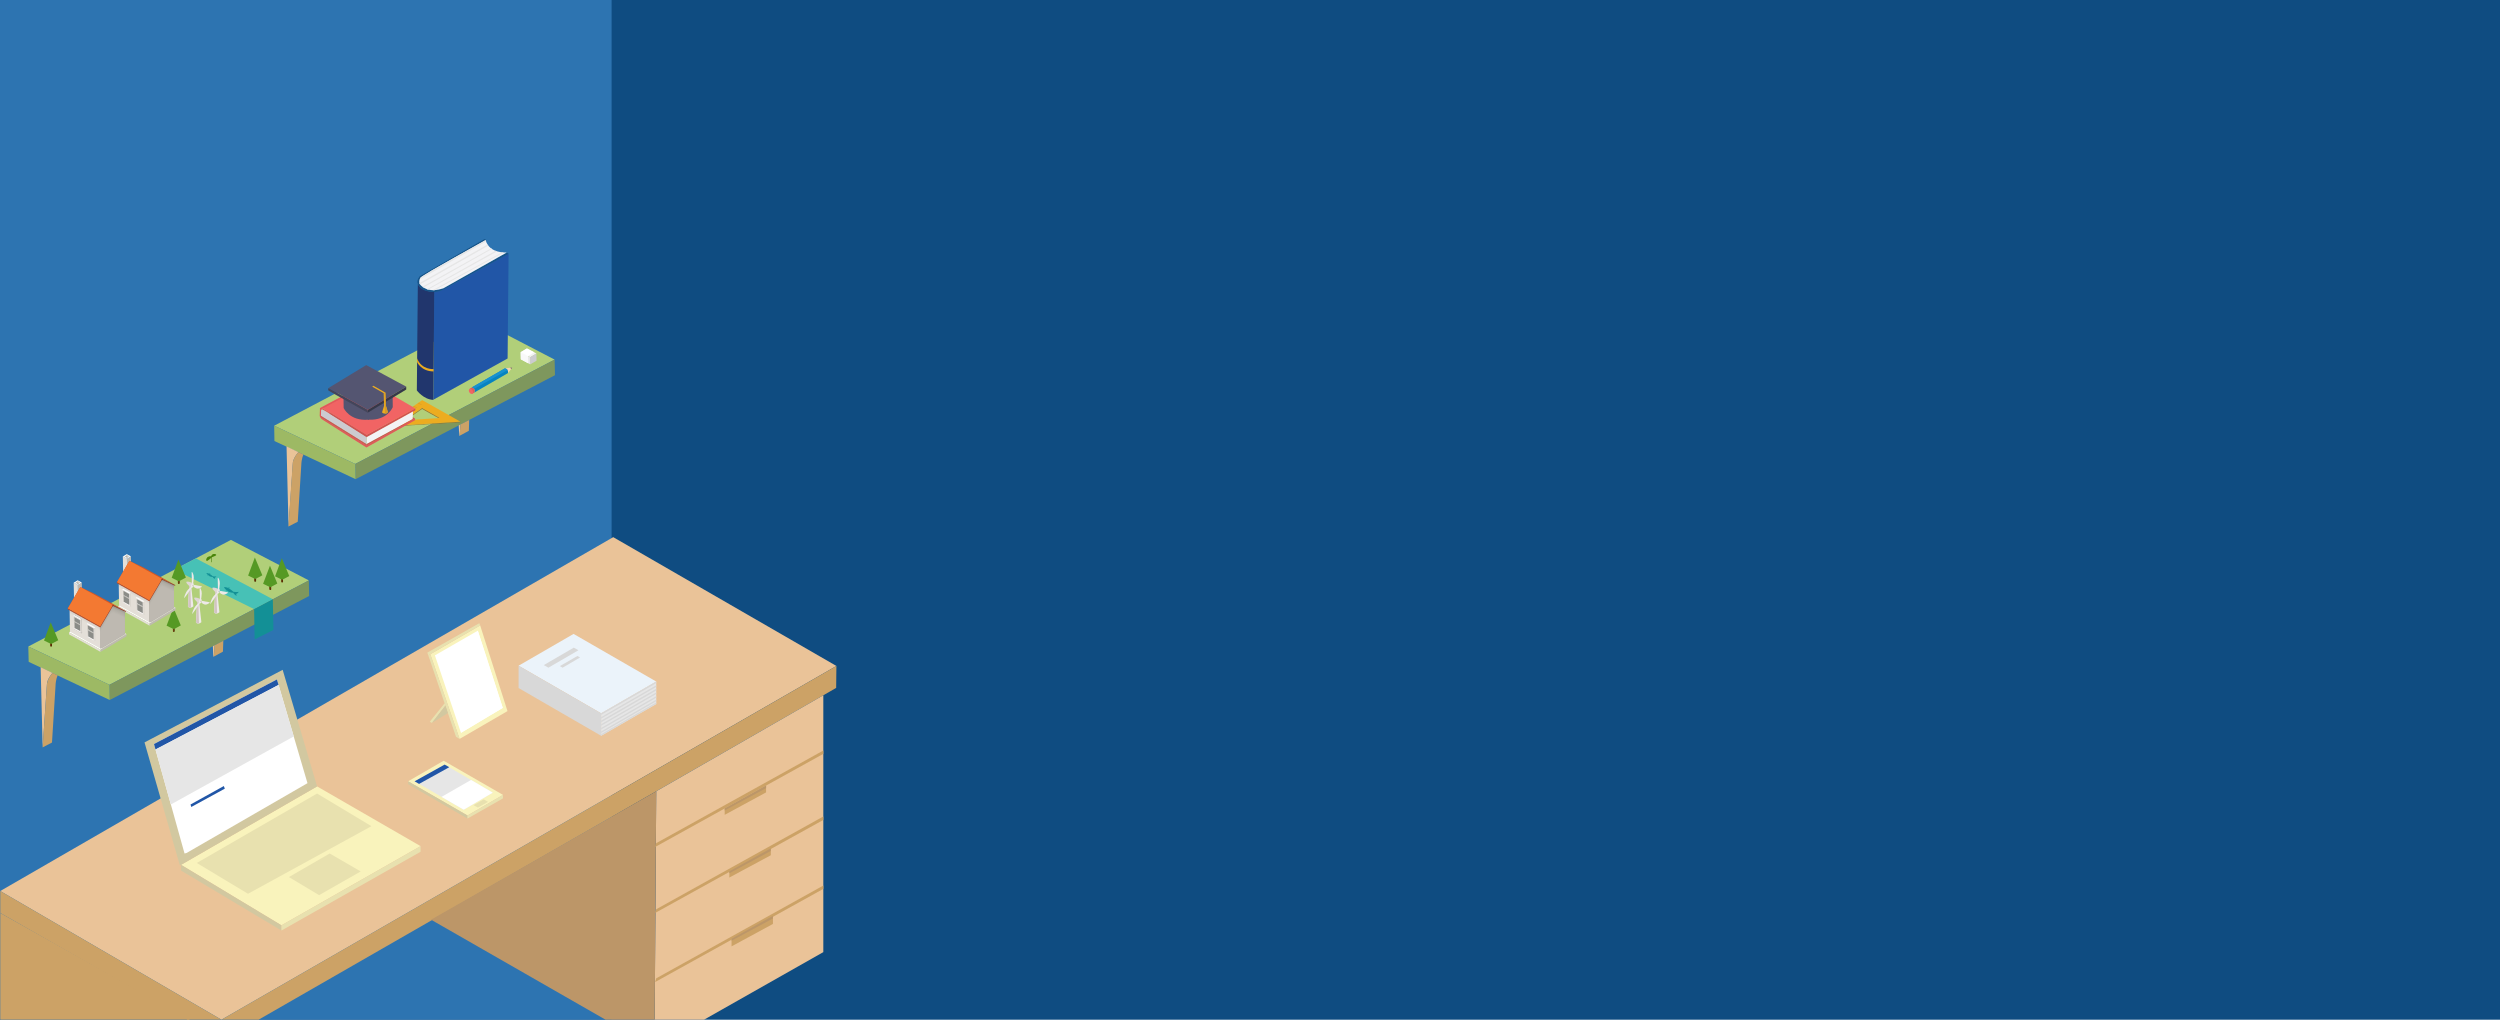 <?xml version="1.0" encoding="utf-8"?>
<!-- Generator: Adobe Illustrator 21.0.0, SVG Export Plug-In . SVG Version: 6.00 Build 0)  -->
<svg version="1.1" id="Layer_1" xmlns="http://www.w3.org/2000/svg" xmlns:xlink="http://www.w3.org/1999/xlink" x="0px" y="0px"
	 viewBox="0 0 2005 817.8" style="enable-background:new 0 0 2005 817.8;" xml:space="preserve">
<style type="text/css">
	.st0{fill:#0F4C81;}
	.st1{fill:#2D74B1;}
	.st2{fill:#EAC398;}
	.st3{fill:#CCA266;}
	.st4{fill:#BC9668;}
	.st5{fill:#B1CF79;}
	.st6{fill:#7E975D;}
	.st7{fill:#9DB964;}
	.st8{fill:#2156A7;}
	.st9{fill:#21366D;}
	.st10{fill:#165488;}
	.st11{fill:#F3F3F5;}
	.st12{fill:#E6E6E6;}
	.st13{fill:#ECAC20;}
	.st14{fill:#946C29;}
	.st15{fill:#D49A29;}
	.st16{fill:#F5D5AE;}
	.st17{fill:#0783C1;}
	.st18{fill:#E05959;}
	.st19{fill:#F16464;}
	.st20{fill:#1891D0;}
	.st21{fill:#4D4D4D;}
	.st22{fill:#F2F2F2;}
	.st23{fill:#CCCBD0;}
	.st24{fill:#FFFFFF;}
	.st25{fill:#F9F9F9;}
	.st26{fill:#CE5252;}
	.st27{fill:#545571;}
	.st28{fill:#353849;}
	.st29{fill:#44455A;}
	.st30{fill:#47C1B6;}
	.st31{fill:#139096;}
	.st32{fill:#397600;}
	.st33{fill:#48840A;}
	.st34{fill:#4F2400;}
	.st35{fill:#683D05;}
	.st36{fill:#855921;}
	.st37{fill:#559924;}
	.st38{fill:#EDE9E8;}
	.st39{fill:#DFD7D5;}
	.st40{fill:#D2C5C2;}
	.st41{fill:#F9F3BC;}
	.st42{fill:#D2C8A0;}
	.st43{fill:#E8E1AF;}
	.st44{fill:#EBF3FA;}
	.st45{fill:#D8D8D8;}
	.st46{fill:#C0CD5B;}
	.st47{fill:#A7B54A;}
	.st48{fill:#89993D;}
	.st49{fill:#CFCAC3;}
	.st50{fill:url(#SVGID_1_);}
	.st51{fill:#929087;}
	.st52{fill:#BEB9B1;}
	.st53{fill:#E4DFD8;}
	.st54{fill:url(#SVGID_2_);}
	.st55{fill:url(#SVGID_3_);}
	.st56{fill:#939188;}
	.st57{fill:#95938A;}
	.st58{fill:#96948B;}
	.st59{fill:#98958C;}
	.st60{fill:#99978E;}
	.st61{fill:#9A988F;}
	.st62{fill:#9C9990;}
	.st63{fill:#9D9B92;}
	.st64{fill:#9E9C93;}
	.st65{fill:#A09D94;}
	.st66{fill:#A19F96;}
	.st67{fill:#A3A097;}
	.st68{fill:#A4A198;}
	.st69{fill:#A5A39A;}
	.st70{fill:#A7A49B;}
	.st71{fill:#A8A59C;}
	.st72{fill:#A9A79E;}
	.st73{fill:#ABA89F;}
	.st74{fill:#ACA9A0;}
	.st75{fill:#AEABA2;}
	.st76{fill:#AFACA3;}
	.st77{fill:#B0ADA4;}
	.st78{fill:#B1AEA5;}
	.st79{fill:#B2AEA6;}
	.st80{fill:#B3AFA6;}
	.st81{fill:#B3B0A7;}
	.st82{fill:#B4B0A8;}
	.st83{fill:#B5B1A8;}
	.st84{fill:#B5B2A9;}
	.st85{fill:#B6B2AA;}
	.st86{fill:#B7B3AA;}
	.st87{fill:#B8B3AB;}
	.st88{fill:#B8B4AC;}
	.st89{fill:#B9B5AC;}
	.st90{fill:#BAB5AD;}
	.st91{fill:#BAB6AE;}
	.st92{fill:#BBB7AE;}
	.st93{fill:#BCB7AF;}
	.st94{fill:#BDB8B0;}
	.st95{fill:#D05627;}
	.st96{fill:#F37932;}
	.st97{fill:#8D301E;}
	.st98{fill:#BB4E27;}
	.st99{fill:#872C1C;}
	.st100{fill:url(#SVGID_4_);}
	.st101{fill:#E7E2DE;}
	.st102{fill:url(#SVGID_5_);}
	.st103{fill:#DBD6CF;}
	.st104{fill:#8B8C88;}
	.st105{fill:url(#SVGID_6_);}
	.st106{fill:url(#SVGID_7_);}
	.st107{fill:url(#SVGID_8_);}
	.st108{fill:url(#SVGID_9_);}
	.st109{fill:url(#SVGID_10_);}
	.st110{fill:url(#SVGID_11_);}
	.st111{fill:#CDC6C1;}
	.st112{fill:#CCC5C0;}
	.st113{fill:#CAC4BF;}
	.st114{fill:#C9C2BD;}
	.st115{fill:#C7C1BC;}
	.st116{fill:#C6C0BB;}
	.st117{fill:#C4BFBA;}
	.st118{fill:#C3BDB8;}
	.st119{fill:#C1BCB7;}
	.st120{fill:#C0BBB6;}
	.st121{fill:#BEBAB5;}
	.st122{fill:#BDB8B3;}
	.st123{fill:#BBB7B2;}
	.st124{fill:#BAB6B1;}
	.st125{fill:#B8B5B0;}
	.st126{fill:#B7B3AE;}
	.st127{fill:#B5B2AD;}
	.st128{fill:#B4B1AC;}
	.st129{fill:#B2B0AB;}
	.st130{fill:#B1AEA9;}
	.st131{fill:#AFADA8;}
	.st132{fill:#AEACA7;}
	.st133{fill:url(#SVGID_12_);}
</style>
<rect class="st0" width="2005" height="832.3"/>
<rect class="st1" width="490.5" height="832.3"/>
<g>
	<polygon class="st2" points="0.2,714.6 491.8,430.8 670.8,534.1 177.6,817.8 	"/>
	<polygon class="st3" points="0.2,714.6 0.2,732.2 175.8,832.3 179,832.3 177.6,817.8 	"/>
	<polygon class="st3" points="177.6,817.8 670.8,534.1 670.6,551.7 193.1,826 182.1,832.3 179,832.3 	"/>
	<polygon class="st3" points="178.3,832.3 179,832.3 0.2,832.3 0.2,732.2 	"/>
	<polygon class="st2" points="526.3,634.6 660.3,557.6 660.3,763.6 524.9,840.3 	"/>
	<polygon class="st4" points="524.9,840.3 345.7,737.6 526.3,634.6 	"/>
	<polygon class="st3" points="526.3,676.2 660.3,601.9 660.3,604.6 525.4,679.3 	"/>
	<polygon class="st3" points="526.3,729.2 660.3,654.8 660.3,657.6 525.4,732.2 	"/>
	<polygon class="st3" points="526.3,784.6 660.3,710.2 660.3,712.9 525.4,787.6 	"/>
	<polygon class="st3" points="581.2,648.4 581.2,653.5 614.4,635.5 614.4,630 	"/>
	<polygon class="st4" points="581.2,648.4 614.4,630 614.4,632.1 581.2,650 	"/>
	<polygon class="st3" points="585,698.8 584.9,703.8 618.2,685.9 618.2,680.4 	"/>
	<polygon class="st4" points="584.9,698.8 618.1,680.4 618.1,682.5 584.9,700.4 	"/>
	<polygon class="st3" points="586.7,754 586.7,759 619.9,741 619.9,735.6 	"/>
	<polygon class="st4" points="586.7,752.9 619.9,734.5 619.9,736.6 586.7,754.5 	"/>
	<g>
		<polygon class="st5" points="444.8,288.4 284.9,372.1 219.9,341.4 382.3,255.9 		"/>
		<polygon class="st6" points="444.8,288.4 445.1,300.9 285.2,384.3 284.9,372.1 		"/>
		<polygon class="st7" points="284.9,372.1 219.9,341.4 220.1,353.7 285.2,384.3 		"/>
		<path class="st2" d="M239.3,362.6c0,0-4.6,5-4.5,9.5l-3.4,50.2l-1.6-64.3L239.3,362.6z"/>
		<path class="st3" d="M243.4,364.6c0,0-1.6,2.4-1.8,8.9l-2.8,44.9l-7.5,3.9l3.4-50.2c0,0-0.2-3.8,4.5-9.5L243.4,364.6z"/>
		<polygon class="st2" points="369.3,340.4 368.6,349.5 368.3,349.5 367.9,341.2 		"/>
		<polygon class="st3" points="376.3,336.8 376,345.5 368.6,349.5 369.3,340.4 		"/>
		<g>
			<g>
				<path class="st8" d="M407.1,287.5l-59.6,33.1l0.8-86.5c0,0,2.9-0.2,6-1.4c3.1-1.2,53.6-29.4,53.6-29.4L407.1,287.5z"/>
				<path class="st9" d="M348.3,234.2c0,0-10.9-0.2-13.2-6.6l-0.8,85.5c0,0,5.3,7.3,13.2,7.6L348.3,234.2z"/>
				<path class="st10" d="M407.9,203.5l-1.5-1l-50.8,28.8c0,0-14.1,5.4-19.3-4.2c0,0-0.4-1.4,0.4-3.7s53.2-30.9,53.2-30.9l-1.3-0.8
					l-51.9,29.8c0,0-2.9,3.2-1.6,6.1s4.1,6.5,13.2,6.6c0,0,3.8-0.1,7.5-2.1C359.5,230.1,407.9,203.5,407.9,203.5z"/>
				<path class="st11" d="M406.4,202.5c0,0-14,1.1-16.9-9.9c0,0-50.8,28-52.2,30.1c-1.4,2.2-1.6,4.8,0.7,6.6
					c2.3,1.8,6.9,5.5,17.6,1.9L406.4,202.5z"/>
				<path class="st12" d="M404.1,202.5c-0.4,0-55.7,30.3-55.7,30.3h-1.6l55.8-30.4L404.1,202.5z"/>
				<polygon class="st12" points="398.7,201.6 343.3,232.3 342.3,232 397.4,201.1 				"/>
				<polygon class="st12" points="394.5,199.7 339.6,230.6 338.7,230 393.8,199.2 				"/>
				<polygon class="st12" points="391.6,197 391,196.1 336.3,227.1 336.8,228.1 				"/>
				<path class="st12" d="M389.8,193.7l-53.3,30.5l0.7-1.4c0,0,0.6-0.6,1.5-1.2s8.1-5,8.1-5l42.5-24L389.8,193.7z"/>
			</g>
			<path class="st13" d="M347.7,296c0,0-9.6,0.8-13.2-8.6v3c0,0,3.2,7.4,13.2,7.5V296z"/>
		</g>
		<g>
			<polygon class="st14" points="369.3,338.2 369.3,338.6 307.9,342.4 307.9,342 			"/>
			<path class="st13" d="M307.9,342l61.4-3.8l-30.7-17.3L307.9,342z M352.3,335.3l-27.7,1.7l13.9-9.6L352.3,335.3z"/>
			<path class="st14" d="M351.7,335.3c0,0-13.7-7.5-13.6-7.6s0.4-0.4,0.4-0.4l13.8,7.8L351.7,335.3z"/>
			<polygon class="st14" points="338.9,327.7 325.5,336.9 324.6,337 338.5,327.4 			"/>
			<polygon class="st15" points="338.3,324.5 335.4,323 335,323.3 337.9,324.7 			"/>
			<polygon class="st15" points="334.7,327 331.8,325.5 331.4,325.8 334.3,327.2 			"/>
			<polygon class="st15" points="331.7,329 328.8,327.6 328.4,327.9 331.3,329.3 			"/>
			<polygon class="st15" points="328.8,331 325.9,329.6 325.5,329.8 328.4,331.2 			"/>
			<polygon class="st15" points="325.8,333.1 323,331.6 322.6,331.9 325.5,333.3 			"/>
			<polygon class="st15" points="322.8,335.1 320,333.7 319.6,333.9 322.4,335.3 			"/>
			<polygon class="st15" points="319.9,337.1 317,335.7 316.6,335.9 319.5,337.3 			"/>
		</g>
		<g>
			<path class="st16" d="M407.4,299.2c0,0,3.5-4.4,3.4-4.4s-5.8,0.6-5.8,0.6L407.4,299.2z"/>
			<path class="st17" d="M407.4,299.2c0,0,0.7-3.1-2.4-3.8l-26.6,15.3c0,0,3.5,1.1,1.9,4.2L407.4,299.2z"/>
			<path class="st18" d="M380.3,314.9c0,0,1.7-3.2-1.9-4.2l-1.9,1.2l2,4L380.3,314.9z"/>
			
				<ellipse transform="matrix(0.849 -0.529 0.529 0.849 -108.849 247.243)" class="st19" cx="377.6" cy="313.8" rx="1.5" ry="2.2"/>
			<path class="st20" d="M407.1,296.8l-26.8,15c0,0-0.5-0.9-1.9-1.1l26.6-15.3C405,295.4,406.7,295.9,407.1,296.8z"/>
			<polygon class="st21" points="410.8,294.8 410,295.9 409.8,295.6 409.7,295.5 409.5,295.2 409,295 409.9,294.9 			"/>
		</g>
		<g>
			<path class="st22" d="M430.2,283.5c-0.1,0.1-5,3-5,3l-7.5-4.2l4.9-2.9L430.2,283.5z"/>
			<polygon class="st23" points="430.3,289.3 425.2,292.2 425.1,286.5 430.2,283.5 			"/>
			<polygon class="st12" points="417.6,282.4 417.7,288.1 425.2,292.2 425.1,286.5 			"/>
			<path class="st24" d="M428.4,282.5l-4.9,3.1l0.1,5.7l-5.8-3.2l-0.1-5.7l4.9-2.9L428.4,282.5z"/>
			<polygon class="st25" points="423.5,285.6 417.6,282.4 417.7,288.1 423.6,291.3 			"/>
		</g>
		<g>
			<path class="st18" d="M333.1,327.6L294,348.9c0,0-35.4-22.2-36.4-21.9c-1,0.3-1,0.3-1,0.3l-0.2,6.1c0,0,0.1,1.7,2,3
				c1.9,1.4,35.5,22.5,35.5,22.5l39-21.9v-1.5L294,357.2l-35.1-21.7c0,0-1.8-2-1.4-2.8l0.2-4c0,0,0.1-0.7,1.1-0.1
				s35.3,21.9,35.3,21.9l38.9-21.6L333.1,327.6z"/>
			<polygon class="st26" points="333.1,327.6 293.9,348.9 294.1,350.6 333,329.1 			"/>
			<path class="st19" d="M293.9,348.9c0,0-35.4-22.2-36.4-21.9c-1,0.3-1,0.3-1,0.3l38.7-20.5c0,0,0.3-0.5,1.9,0.1
				s35.9,20.6,35.9,20.6L293.9,348.9z"/>
			<polygon class="st11" points="331.2,330 331,336.1 293.9,356.2 294.1,350.6 			"/>
			<path class="st23" d="M293.9,356.2l-36.5-22.7c0,0,0,0,0.1-2.7s0.1-2,1.2-2.2c1.1-0.1,35.3,21.9,35.3,21.9L293.9,356.2z"/>
			<polygon class="st26" points="332.8,335.7 331.1,334.6 331,336.1 293.9,356.2 293.9,357.4 			"/>
			<path class="st26" d="M293.9,356.2l-36.5-22.7c0,0-0.1,1.3,1.4,2.1c1.4,0.9,35.1,21.7,35.1,21.7V356.2z"/>
			<path class="st26" d="M294.1,350.6l-0.1-1.7l-29.6-18.1c0,0-0.9,0.5,0.6,1.4"/>
			<path class="st18" d="M297.2,306.9l-38.3,20.7c0,0-1.3-1-2.3-0.2l38.7-20.5C295.2,306.9,295.8,306.3,297.2,306.9z"/>
		</g>
		<g>
			<g>
				<path class="st27" d="M295.3,336.6c-15,1.2-19.7-9.4-19.7-9.4l-0.1-8.4l20.3,11.5l0.1,6.3H295.3z"/>
				<path class="st27" d="M295.7,336.6c15.1,0.7,19.3-10.1,19.3-10.1l-0.1-8.4L295,330.3l0.2,6.3L295.7,336.6L295.7,336.6z"/>
				<polygon class="st27" points="325.8,310.1 295,328.7 263.4,311.2 293.7,292.8 				"/>
				<polygon class="st28" points="325.8,312.4 294.9,331 295,328.7 325.8,310.1 				"/>
				<path class="st29" d="M295,328.7l-31.6-17.5c0,0-0.5,1.6,0,2c0.5,0.5,31.5,17.8,31.5,17.8L295,328.7z"/>
			</g>
			<path class="st13" d="M309.1,314.9l-9.6-5.5l-1,0.7l9.2,5.2l0.3,10.2l-1.6,5.2c0,0,0.7,1.1,2.4,1c1.7,0,2.3-1.2,2.3-1.2l-1.6-5.1
				L309.1,314.9z"/>
			<path class="st15" d="M308.8,331.8l-0.5-16.6l0.8-0.3l0.4,10.6l1.6,5.1C311.1,330.7,310.5,331.8,308.8,331.8z"/>
		</g>
	</g>
	<g>
		<polygon class="st5" points="247.7,465.5 87.8,549.2 22.7,518.5 185.2,433 		"/>
		<polygon class="st6" points="247.7,465.5 247.9,478 88,561.4 87.8,549.2 		"/>
		<polygon class="st7" points="87.8,549.2 22.7,518.5 23,530.8 88,561.4 		"/>
		<path class="st2" d="M42.1,539.7c0,0-4.6,5-4.5,9.5l-3.4,50.2l-1.6-64.3L42.1,539.7z"/>
		<path class="st3" d="M46.3,541.7c0,0-1.6,2.4-1.8,8.9l-2.8,44.9l-7.5,3.9l3.4-50.2c0,0-0.2-3.8,4.5-9.5L46.3,541.7z"/>
		<polygon class="st2" points="172.1,517.5 171.5,526.6 171.1,526.6 170.7,518.3 		"/>
		<polygon class="st3" points="179.1,513.9 178.8,522.6 171.5,526.6 172.1,517.5 		"/>
		<polygon class="st30" points="139.9,456.9 203.8,488.5 218.8,480.6 157.1,447.8 		"/>
		<polygon class="st31" points="203.8,488.5 204.2,512.8 219.3,505.2 218.8,480.6 		"/>
		<g>
			<path class="st31" d="M179.8,470.8c0,0,2.8-0.4,7.4,3.8c0,0,3.4,0.5,4.3,0c0,0-0.7,1.4-1.9,1.6c0,0-0.4,0.9,0.3,1.8
				c0,0-2.2-1.1-2.8-2.6c0,0-2.5,0.1-4.5-1.4C180.5,472.5,179.8,471.7,179.8,470.8z"/>
			<path class="st31" d="M182.5,471.4c0,0,1.4-0.3,2.1,0.1c0,0-1.3,0.3-0.9,0.6"/>
			<path class="st31" d="M181.2,472.9c0,0-0.2,0.8,0.2,1.2c0,0,0.2-0.9,0.4-0.7C182,473.6,181.2,472.9,181.2,472.9z"/>
			<path class="st31" d="M182.9,474.2c0,0,0.5,0.5,0.9,0.8v-0.3L182.9,474.2z"/>
		</g>
		<g>
			<path class="st31" d="M165.6,459.6c0,0,1.9-0.3,5.1,2.6c0,0,2.3,0.3,2.9,0c0,0-0.5,0.9-1.3,1.1c0,0-0.3,0.6,0.2,1.2
				c0,0-1.5-0.8-1.9-1.8c0,0-1.7,0.1-3.1-1C166.1,460.6,165.6,460.2,165.6,459.6z"/>
			<path class="st31" d="M167.5,460c0,0,1-0.2,1.4,0.1c0,0-0.9,0.2-0.6,0.4"/>
			<path class="st31" d="M166.6,461.1c0,0-0.1,0.6,0.1,0.8c0,0,0.1-0.6,0.3-0.5C167.2,461.5,166.6,461.1,166.6,461.1z"/>
			<path class="st31" d="M167.8,462c0,0,0.3,0.3,0.6,0.5v-0.2L167.8,462z"/>
		</g>
		<g>
			<path class="st32" d="M169.6,446.6L169.6,446.6c0.1,0,0.2,0.1,0.2,0.2l0.1,4c0,0.1-0.1,0.2-0.2,0.2l0,0c-0.1,0-0.2-0.1-0.2-0.2
				l-0.1-4C169.4,446.6,169.5,446.6,169.6,446.6L169.6,446.6z"/>
			<path class="st33" d="M170.8,444.5c1.2-0.5,2.4-0.1,2.6,0.4c0.2,0.5-0.7,0.9-1.9,1.4s-2.1,0.9-2.3,0.4
				C169.1,446.3,169.7,445,170.8,444.5L170.8,444.5z"/>
			<path class="st33" d="M170.8,444.7c0.7-0.3,1.5-0.1,1.6,0.2s-0.5,0.5-1.2,0.8s-1.3,0.6-1.4,0.3
				C169.8,445.8,170.1,445,170.8,444.7L170.8,444.7z"/>
			<path class="st33" d="M166.6,446.8c1.2-0.9,2.8-0.8,3.2-0.4c0.4,0.5-0.6,1.2-1.7,2.1c-1.2,0.9-2.1,1.7-2.5,1.2
				C165.1,449.3,165.4,447.7,166.6,446.8L166.6,446.8z"/>
			<path class="st33" d="M166.6,447c0.7-0.6,1.7-0.5,1.9-0.2s-0.4,0.7-1.1,1.3c-0.7,0.6-1.3,1-1.5,0.7
				C165.7,448.6,165.9,447.6,166.6,447L166.6,447z"/>
		</g>
		<g>
			<path class="st34" d="M41.6,511.9l0.1,6.2c0,0.2-0.2,0.4-0.4,0.4h-0.6c-0.2,0-0.4-0.2-0.4-0.4l-0.1-6.2H41.6L41.6,511.9
				L41.6,511.9z"/>
			<path class="st35" d="M41.1,511.9l0.1,6.1c0,0.1-0.1,0.2-0.2,0.2h-0.3c-0.1,0-0.2-0.1-0.2-0.2l-0.1-6.1H41.1L41.1,511.9
				L41.1,511.9z"/>
			<path class="st36" d="M40.7,511.9l0.1,5.9c0,0,0,0.1-0.1,0.1l0,0c0,0-0.1,0-0.1-0.1l-0.1-5.9H40.7L40.7,511.9L40.7,511.9z"/>
			<polygon class="st37" points="41,516.5 35.3,513.7 40.7,499.1 46.7,513.5 			"/>
			<polygon class="st37" points="40.6,515.1 36.2,513 40.4,502 44.9,512.9 			"/>
			<polygon class="st37" points="40.5,513.7 37.4,512.2 40.3,504.5 43.5,512.1 			"/>
		</g>
		<g>
			<path class="st34" d="M144,461.6l0.1,6.2c0,0.2-0.2,0.4-0.4,0.4h-0.6c-0.2,0-0.4-0.2-0.4-0.4l-0.1-6.2H144L144,461.6L144,461.6z"
				/>
			<path class="st35" d="M143.5,461.6l0.1,6.1c0,0.1-0.1,0.2-0.2,0.2h-0.3c-0.1,0-0.2-0.1-0.2-0.2l-0.1-6.1H143.5L143.5,461.6
				L143.5,461.6z"/>
			<path class="st36" d="M143.1,461.7l0.1,5.9c0,0,0,0.1-0.1,0.1l0,0c0,0-0.1,0-0.1-0.1l-0.1-5.9H143.1L143.1,461.7L143.1,461.7z"/>
			<polygon class="st37" points="143.4,466.2 137.7,463.4 143.1,448.8 149.1,463.2 			"/>
			<polygon class="st37" points="143,464.8 138.6,462.7 142.8,451.8 147.3,462.6 			"/>
			<polygon class="st37" points="142.9,463.4 139.8,461.9 142.7,454.2 145.9,461.8 			"/>
		</g>
		<g>
			<path class="st38" d="M151.7,470l-1,16.4c0,0,1.4,2.4,4.4-0.1l-1.6-14.7L151.7,470z"/>
			<path class="st38" d="M155.7,469.1l6,1.1c0,0,0.3,0.3,0,0.6s-2.2,1.4-3.3,1.3c-1.1-0.1-2.4-1-3.2-1.5L155.7,469.1z"/>
			<path class="st39" d="M153.6,471.4c0,0-4.4-3.1-4.2-4.7c0,0,0.7-1.1,5.8,1.2L153.6,471.4z"/>
			
				<ellipse transform="matrix(0.353 -0.935 0.935 0.353 -339.511 448.328)" class="st38" cx="154.5" cy="469.7" rx="1.9" ry="1"/>
			<path class="st38" d="M153.9,468.6l-0.2-9.6c0,0,0.2-0.5,0.4-0.3c0.1,0.2,1.4,2.1,1.3,4.6s-0.5,4.5-0.5,4.5L153.9,468.6z"/>
			<path class="st40" d="M151.7,470l1,0.8l0.5,16.5c0,0-2,0.3-2.4-1L151.7,470z"/>
			<path class="st38" d="M147.6,479.6c0,0,0.8-4.1,3.2-6.7l2.6-2.5l0.3,0.8C153.8,471.3,148.1,479.9,147.6,479.6z"/>
			
				<ellipse transform="matrix(0.353 -0.935 0.935 0.353 -339.402 448.412)" class="st40" cx="154.6" cy="469.7" rx="0.6" ry="0.3"/>
		</g>
		<g>
			<path class="st38" d="M172.6,474.7l-1,16.4c0,0,1.4,2.4,4.4-0.1l-1.6-14.7L172.6,474.7z"/>
			<path class="st38" d="M176.6,473.9l6,1.1c0,0,0.3,0.3,0,0.6s-2.2,1.4-3.3,1.3c-1.1,0-2.4-1-3.2-1.5L176.6,473.9z"/>
			<path class="st39" d="M174.5,476.2c0,0-4.4-3.1-4.2-4.7c0,0,0.7-1.1,5.8,1.2L174.5,476.2z"/>
			
				<ellipse transform="matrix(0.353 -0.935 0.935 0.353 -330.382 470.859)" class="st38" cx="175.4" cy="474.4" rx="1.9" ry="1"/>
			<path class="st38" d="M174.8,473.3l-0.2-9.6c0,0,0.2-0.5,0.4-0.3s1.4,2.1,1.3,4.6c-0.1,2.5-0.5,4.5-0.5,4.5L174.8,473.3z"/>
			<path class="st40" d="M172.6,474.7l1,0.8l0.5,16.5c0,0-2,0.3-2.4-1L172.6,474.7z"/>
			<path class="st38" d="M168.5,484.4c0,0,0.8-4.1,3.2-6.7l2.6-2.5l0.3,0.8C174.6,476,169,484.6,168.5,484.4z"/>
			
				<ellipse transform="matrix(0.353 -0.935 0.935 0.353 -330.274 470.943)" class="st40" cx="175.5" cy="474.4" rx="0.6" ry="0.3"/>
		</g>
		<g>
			<path class="st38" d="M158.1,482.7l-1,16.4c0,0,1.4,2.4,4.4-0.1l-1.6-14.7L158.1,482.7z"/>
			<path class="st38" d="M162,481.9l6,1.1c0,0,0.3,0.3,0,0.6s-2.2,1.4-3.3,1.3c-1.1,0-2.4-1-3.2-1.5L162,481.9z"/>
			<path class="st39" d="M159.9,484.2c0,0-4.4-3.1-4.2-4.7c0,0,0.7-1.1,5.8,1.2L159.9,484.2z"/>
			
				<ellipse transform="matrix(0.353 -0.935 0.935 0.353 -347.213 462.462)" class="st38" cx="160.9" cy="482.4" rx="1.9" ry="1"/>
			<path class="st38" d="M160.3,481.3l-0.2-9.6c0,0,0.2-0.5,0.4-0.3c0.1,0.2,1.4,2.1,1.3,4.6c-0.1,2.5-0.5,4.5-0.5,4.5L160.3,481.3z
				"/>
			<path class="st40" d="M158.1,482.7l1,0.8l0.5,16.5c0,0-2,0.3-2.4-1L158.1,482.7z"/>
			<path class="st38" d="M154,492.4c0,0,0.8-4.1,3.2-6.7l2.6-2.5l0.3,0.8C160.1,484,154.4,492.6,154,492.4z"/>
			
				<ellipse transform="matrix(0.353 -0.935 0.935 0.353 -347.104 462.546)" class="st40" cx="161" cy="482.3" rx="0.6" ry="0.3"/>
		</g>
		<g>
			<path class="st34" d="M217.4,466.5l0.1,6.2c0,0.2-0.2,0.4-0.4,0.4h-0.6c-0.2,0-0.4-0.2-0.4-0.4l-0.1-6.2H217.4L217.4,466.5
				L217.4,466.5z"/>
			<path class="st35" d="M216.9,466.5l0.1,6.1c0,0.1-0.1,0.2-0.2,0.2h-0.3c-0.1,0-0.2-0.1-0.2-0.2l-0.1-6.1H216.9L216.9,466.5
				L216.9,466.5z"/>
			<path class="st36" d="M216.5,466.5l0.1,5.9c0,0,0,0.1-0.1,0.1l0,0c0,0-0.1,0-0.1-0.1l-0.1-5.9H216.5L216.5,466.5L216.5,466.5z"/>
			<polygon class="st37" points="216.8,471 211,468.2 216.5,453.7 222.4,468 			"/>
			<polygon class="st37" points="216.4,469.7 212,467.6 216.1,456.6 220.6,467.4 			"/>
			<polygon class="st37" points="216.2,468.2 213.2,466.8 216.1,459 219.2,466.7 			"/>
		</g>
		<g>
			<path class="st34" d="M226.9,460.5l0.1,6.2c0,0.2-0.2,0.4-0.4,0.4H226c-0.2,0-0.4-0.2-0.4-0.4l-0.1-6.2H226.9L226.9,460.5
				L226.9,460.5z"/>
			<path class="st35" d="M226.4,460.5l0.1,6.1c0,0.1-0.1,0.2-0.2,0.2H226c-0.1,0-0.2-0.1-0.2-0.2l-0.1-6.1H226.4L226.4,460.5
				L226.4,460.5z"/>
			<path class="st36" d="M226,460.5l0.1,5.9c0,0,0,0.1-0.1,0.1l0,0c0,0-0.1,0-0.1-0.1l-0.1-5.9H226L226,460.5L226,460.5z"/>
			<polygon class="st37" points="226.3,465 220.6,462.2 226,447.7 232,462 			"/>
			<polygon class="st37" points="225.9,463.7 221.5,461.6 225.7,450.6 230.2,461.4 			"/>
			<polygon class="st37" points="225.8,462.2 222.7,460.7 225.6,453 228.8,460.6 			"/>
		</g>
		<g>
			<path class="st34" d="M205.3,459.9l0.1,6.2c0,0.2-0.2,0.4-0.4,0.4h-0.6c-0.2,0-0.4-0.2-0.4-0.4l-0.1-6.2H205.3L205.3,459.9
				L205.3,459.9z"/>
			<path class="st35" d="M204.8,459.9l0.1,6.1c0,0.1-0.1,0.2-0.2,0.2h-0.3c-0.1,0-0.2-0.1-0.2-0.2l-0.1-6.1H204.8L204.8,459.9
				L204.8,459.9z"/>
			<path class="st36" d="M204.4,459.9l0.1,5.9c0,0,0,0.1-0.1,0.1l0,0c0,0-0.1,0-0.1-0.1l-0.1-5.9H204.4L204.4,459.9L204.4,459.9z"/>
			<polygon class="st37" points="204.7,464.4 199,461.6 204.4,447.1 210.4,461.4 			"/>
			<polygon class="st37" points="204.3,463.1 200,461 204.1,450 208.6,460.9 			"/>
			<polygon class="st37" points="204.2,461.7 201.1,460.2 204,452.5 207.2,460.1 			"/>
		</g>
		<g>
			<path class="st34" d="M140,500.1l0.1,6.2c0,0.2-0.2,0.4-0.4,0.4h-0.6c-0.2,0-0.4-0.2-0.4-0.4l-0.1-6.2H140L140,500.1L140,500.1z"
				/>
			<path class="st35" d="M139.5,500.1l0.1,6.1c0,0.1-0.1,0.2-0.2,0.2h-0.3c-0.1,0-0.2-0.1-0.2-0.2l-0.1-6.1H139.5L139.5,500.1
				L139.5,500.1z"/>
			<path class="st36" d="M139.1,500.1l0.1,5.9c0,0,0,0.1-0.1,0.1l0,0c0,0-0.1,0-0.1-0.1l-0.1-5.9H139.1L139.1,500.1L139.1,500.1z"/>
			<polygon class="st37" points="139.4,504.6 133.6,501.8 139.1,487.3 145,501.6 			"/>
			<polygon class="st37" points="139,503.3 134.6,501.2 138.7,490.2 143.2,501 			"/>
			<polygon class="st37" points="138.8,501.8 135.8,500.3 138.7,492.6 141.8,500.2 			"/>
		</g>
	</g>
	<g>
		<polygon class="st41" points="145.2,693.6 225.7,742.1 337.3,678.6 254.3,630.7 		"/>
		<polygon class="st42" points="145.2,693.6 145.2,698.2 225.7,746.3 225.7,742.1 		"/>
		<polygon class="st43" points="225.7,742.1 337.3,678.6 337.3,683.1 225.7,746.3 		"/>
		<polygon class="st42" points="144.2,693.9 115.9,595.4 226.7,537.2 254.3,630.7 145.2,693.6 		"/>
		<polygon class="st24" points="148,684.5 123.5,596.7 222.1,544.9 246.6,628.1 149.6,684.1 		"/>
		<polygon class="st43" points="231.7,703.4 255.9,717.9 289.3,698.9 264.4,684.5 		"/>
		<polygon class="st43" points="157.8,692.1 198.9,716.8 297.9,662.6 254.3,636.4 		"/>
	</g>
	<polygon class="st8" points="123.5,596.7 124.7,601.1 223.4,549.3 222.1,544.9 	"/>
	<polygon class="st12" points="124.7,601.1 137,645.2 235.6,590.6 223.4,549.3 	"/>
	<polygon class="st8" points="152.8,645.2 153.4,647.2 180.3,632.5 179.5,630.4 	"/>
	<polygon class="st41" points="327.3,626.6 374.9,654 403.4,637.5 355.8,610.1 	"/>
	<polygon class="st42" points="327.3,626.6 327.3,628.9 374.9,656.5 374.9,654 	"/>
	<polygon class="st43" points="374.9,654 403.4,637.5 403.4,640.3 374.9,656.5 	"/>
	<polygon class="st12" points="332.5,626.6 371.9,649.4 395.2,635.7 356.6,613.2 	"/>
	<polygon class="st43" points="379.7,645.7 383.3,647.7 391.4,643.1 388,641.1 	"/>
	<polygon class="st8" points="332.5,626.6 336.1,628.7 360.3,615.3 356.6,613.2 	"/>
	<polygon class="st24" points="354.1,639.1 377.8,625.5 395.2,635.7 371.9,649.4 	"/>
	<g>
		<polygon class="st41" points="345.1,524.7 368.6,592.6 407,570.3 385.1,501.6 		"/>
		<polygon class="st43" points="368.6,592.6 365.7,590.9 343.5,525.6 345.1,524.7 		"/>
		<polygon class="st43" points="356.6,564 344.7,578.8 346.4,579.8 357.2,565.9 		"/>
		<polygon class="st42" points="346.4,579.8 359.2,571.9 357.2,565.9 		"/>
		<polygon class="st43" points="343.5,525.6 342.7,523.4 384.4,499.8 385.1,501.6 		"/>
	</g>
	<polygon class="st24" points="348.8,525.6 369.7,587.7 403.2,567.7 383.2,505.8 	"/>
	<polygon class="st24" points="383.2,505.8 369.7,587.7 403.2,567.7 	"/>
	<polygon class="st44" points="415.9,533.9 482.1,572.1 526.3,546.6 460,508.4 	"/>
	<polygon class="st45" points="415.9,533.9 415.9,546.6 415.9,551.8 482.1,590.1 482.1,572.1 	"/>
	<polygon class="st12" points="482.1,572.1 526.3,546.6 526.3,564.6 482.1,590.1 	"/>
	<polygon class="st45" points="482.1,572.1 526.3,546.6 526.3,547.9 482.1,573.4 	"/>
	<polygon class="st45" points="482.1,575.1 526.3,549.6 526.3,550.9 482.1,576.4 	"/>
	<polygon class="st45" points="482.1,577.9 526.3,552.4 526.3,553.8 482.1,579.3 	"/>
	<polygon class="st45" points="482.1,580.8 526.3,555.3 526.3,556.6 482.1,582.1 	"/>
	<polygon class="st45" points="482.1,583.8 526.3,558.3 526.3,559.6 482.1,585.1 	"/>
	<polygon class="st45" points="482.1,586.6 526.3,561.1 526.3,562.4 482.1,587.9 	"/>
	<polygon class="st45" points="482.1,588.8 526.3,563.3 526.3,564.6 482.1,590.1 	"/>
	<polygon class="st45" points="436.1,533.4 439.8,535.5 463.9,521.5 460.2,519.4 	"/>
	<polygon class="st45" points="449,534.2 451.2,535.5 465.2,527.3 463.1,526.1 	"/>
	<g>
		<path class="st46" d="M124.9,465.8c-2.3,1.4-6,1.4-8.3,0.1s-2.4-3.4-0.1-4.8c2.3-1.4,6-1.4,8.3-0.1
			C127.1,462.3,127.2,464.5,124.9,465.8z"/>
		<path class="st47" d="M121.3,464.3c-1.4,0.7-3.7,1-5.2,0.4s-1.6-1.9-0.1-2.6c1.4-0.7,3.8-0.7,5.3-0.1
			C122.8,462.6,122.8,463.7,121.3,464.3z"/>
		<path class="st48" d="M118.3,463.9c-0.6,0.4-1.5,0.4-2,0c-0.6-0.3-0.6-0.9,0-1.3c0.6-0.4,1.5-0.4,2,0
			C118.8,462.9,118.8,463.5,118.3,463.9z"/>
		<polygon class="st24" points="115.6,473.6 140.8,487.6 120,500.1 94.8,486.1 		"/>
		<polygon class="st49" points="127,479.9 140.8,487.6 121.5,499.2 120,499.2 119.6,480.1 		"/>
		
			<linearGradient id="SVGID_1_" gradientUnits="userSpaceOnUse" x1="109.101" y1="207.991" x2="110.677" y2="205.262" gradientTransform="matrix(1 -1.743586e-02 1.743586e-02 1 -2.747 273.198)">
			<stop  offset="0" style="stop-color:#E4DFD8"/>
			<stop  offset="0.54" style="stop-color:#D9D3CD"/>
			<stop  offset="1" style="stop-color:#BEB9B1"/>
		</linearGradient>
		<polygon class="st50" points="95.2,467.8 119.7,481.3 120,499.2 95.5,485.6 		"/>
		<polygon class="st51" points="139,469 129.1,464.5 119.6,480.6 120,499 139.3,487.4 		"/>
		<polygon class="st52" points="105,446.2 101.8,448.1 102,457.8 105.2,455.9 		"/>
		<polygon class="st53" points="98.5,446.3 101.8,448.1 102.1,462.9 98.8,461.1 		"/>
		<polygon class="st24" points="98.5,446.3 101.8,448.1 105,446.2 101.7,444.4 		"/>
		
			<linearGradient id="SVGID_2_" gradientUnits="userSpaceOnUse" x1="100.68" y1="173.784" x2="102.021" y2="175.5" gradientTransform="matrix(1 -1.743586e-02 1.743586e-02 1 -2.747 273.198)">
			<stop  offset="0" style="stop-color:#CFCAC3"/>
			<stop  offset="1" style="stop-color:#A19B8E"/>
		</linearGradient>
		<polygon class="st54" points="99.9,446.3 101.8,447.3 103.7,446.2 101.8,445.1 		"/>
		<polygon class="st53" points="101.8,447.3 103.7,446.2 101.8,445.1 		"/>
		
			<linearGradient id="SVGID_3_" gradientUnits="userSpaceOnUse" x1="102.053" y1="174.065" x2="101.405" y2="178.156" gradientTransform="matrix(1 -1.743586e-02 1.743586e-02 1 -2.747 273.198)">
			<stop  offset="0" style="stop-color:#CFCAC3"/>
			<stop  offset="1" style="stop-color:#A19B8E"/>
		</linearGradient>
		<polygon class="st55" points="101.8,447.3 102.7,446.8 101.8,445.1 		"/>
		<g>
			<path class="st51" d="M139,469l-9.5-4.3c-0.2-0.1-0.5,0-0.6,0.2l-9.3,15.7l0.3,16.1l19.3-11.6L139,469z"/>
			<path class="st56" d="M139,469.1c-0.1-0.1-9.3-4.3-9.4-4.3c-0.2-0.1-0.5,0-0.6,0.2s-9.1,15.5-9.2,15.7c0,0.5,0.3,15.3,0.3,15.8
				c0.3-0.2,19-11.4,19.3-11.6C139.2,484.4,139,469.6,139,469.1z"/>
			<path class="st57" d="M139,469.1c-0.3-0.1-9.1-4.2-9.4-4.3c-0.2-0.1-0.5,0-0.7,0.2c-0.3,0.5-8.9,15.2-9.2,15.7
				c0,1,0.3,14.5,0.3,15.6c0.6-0.4,18.7-11.2,19.3-11.6C139.2,483.7,139,470.2,139,469.1z"/>
			<path class="st58" d="M139,469.2c-0.4-0.2-9-4.1-9.4-4.3c-0.3-0.1-0.6,0-0.7,0.2c-0.4,0.7-8.8,15-9.2,15.7
				c0,1.6,0.2,13.7,0.3,15.3c0.9-0.6,18.4-11,19.3-11.6C139.2,483,139,470.8,139,469.2z"/>
			<path class="st59" d="M139,469.3c-0.6-0.3-8.8-4-9.4-4.3c-0.3-0.1-0.6,0-0.7,0.2c-0.6,1-8.6,14.7-9.2,15.7c0,2.1,0.2,12.9,0.3,15
				c1.2-0.7,18.1-10.9,19.3-11.6C139.2,482.3,139,471.4,139,469.3z"/>
			<path class="st60" d="M139,469.4c-0.7-0.3-8.6-4-9.3-4.3c-0.3-0.1-0.6,0-0.8,0.2c-0.7,1.2-8.5,14.4-9.2,15.6
				c0,2.6,0.2,12.2,0.3,14.7c1.5-0.9,17.8-10.7,19.3-11.6C139.2,481.6,139,472,139,469.4z"/>
			<path class="st61" d="M139,469.5c-0.9-0.4-8.5-3.9-9.3-4.3c-0.3-0.1-0.7,0-0.8,0.3c-0.9,1.5-8.3,14.2-9.2,15.6
				c0.1,3.1,0.2,11.4,0.3,14.5c1.8-1.1,17.5-10.5,19.3-11.6C139.2,480.9,139,472.6,139,469.5z"/>
			<path class="st62" d="M139,469.6c-1-0.5-8.3-3.8-9.3-4.3c-0.3-0.1-0.7,0-0.9,0.3c-1,1.7-8.2,13.9-9.2,15.6
				c0.1,3.6,0.2,10.6,0.2,14.2c2.1-1.3,17.2-10.3,19.3-11.6C139.2,480.2,139,473.2,139,469.6z"/>
			<path class="st63" d="M139,469.7c-1.1-0.5-8.1-3.7-9.3-4.2c-0.3-0.2-0.7,0-0.9,0.3c-1.1,1.9-8,13.6-9.2,15.6
				c0.1,4.1,0.2,9.8,0.2,13.9c2.5-1.5,16.9-10.1,19.3-11.6C139.1,479.5,139,473.8,139,469.7z"/>
			<path class="st64" d="M139,469.8c-1.3-0.6-8-3.6-9.2-4.2c-0.3-0.2-0.7,0-0.9,0.3c-1.3,2.2-7.9,13.4-9.1,15.5
				c0.1,4.7,0.2,9,0.2,13.7c2.8-1.7,16.5-9.9,19.3-11.6C139.1,478.8,139.1,474.4,139,469.8z"/>
			<path class="st65" d="M139,469.9c-1.4-0.7-7.8-3.6-9.2-4.2c-0.4-0.2-0.8,0-1,0.3c-1.4,2.4-7.7,13.1-9.1,15.5
				c0.1,5.2,0.1,8.2,0.2,13.4c3.1-1.8,16.2-9.8,19.3-11.6C139.1,478.1,139.1,475,139,469.9z"/>
			<path class="st66" d="M139,470c-1.6-0.7-7.6-3.5-9.2-4.2c-0.4-0.2-0.8,0-1,0.3c-1.6,2.7-7.5,12.8-9.1,15.5
				c0.1,5.7,0.1,7.4,0.2,13.1c3.4-2,15.9-9.6,19.3-11.6C139.1,477.4,139.1,475.6,139,470z"/>
			<path class="st67" d="M139,470c-1.7-0.8-7.5-3.4-9.2-4.2c-0.4-0.2-0.8,0-1,0.3c-1.7,2.9-7.4,12.6-9.1,15.5
				c0.1,6.2,0.1,6.6,0.2,12.9c3.7-2.2,15.6-9.4,19.3-11.6C139.1,476.7,139.1,476.3,139,470z"/>
			<path class="st68" d="M139,470.1c-1.8-0.8-7.3-3.3-9.1-4.2c-0.4-0.2-0.9,0-1.1,0.3c-1.9,3.2-7.2,12.3-9.1,15.4
				c0.1,6.7,0.1,5.9,0.2,12.6c4-2.4,15.3-9.2,19.3-11.6C139.1,476,139.1,476.9,139,470.1z"/>
			<path class="st69" d="M139,470.2c-2-0.9-7.1-3.3-9.1-4.2c-0.4-0.2-0.9,0-1.1,0.4c-2,3.4-7.1,12-9.1,15.4
				c0.1,7.2,0.1,5.1,0.2,12.3c4.3-2.6,15-9,19.3-11.6C139.1,475.3,139.1,477.5,139,470.2z"/>
			<path class="st70" d="M139,470.3c-2.1-1-7-3.2-9.1-4.2c-0.4-0.2-0.9,0-1.2,0.4c-2.1,3.6-6.9,11.8-9.1,15.4
				c0.1,7.8,0.1,4.3,0.2,12c4.6-2.8,14.7-8.8,19.3-11.6C139.1,474.6,139.1,478.1,139,470.3z"/>
			<path class="st71" d="M139,470.4c-2.3-1-6.8-3.1-9.1-4.2c-0.4-0.2-1,0-1.2,0.4c-2.3,3.9-6.8,11.5-9,15.4
				c0.1,8.3,0.1,3.5,0.2,11.8c4.9-2.9,14.4-8.7,19.3-11.6C139,473.9,139.1,478.7,139,470.4z"/>
			<path class="st72" d="M139,470.5c-2.4-1.1-6.6-3-9-4.1c-0.5-0.2-1,0-1.2,0.4c-2.4,4.1-6.6,11.2-9,15.4c0.2,8.8,0,2.7,0.2,11.5
				c5.2-3.1,14.1-8.5,19.3-11.6C139,473.2,139.1,479.3,139,470.5z"/>
			<path class="st73" d="M139,470.6c-2.6-1.2-6.5-3-9-4.1c-0.5-0.2-1,0-1.3,0.4c-2.6,4.4-6.5,11-9,15.3c0.2,9.3,0,1.9,0.2,11.2
				c5.5-3.3,13.8-8.3,19.3-11.6C139,472.5,139.1,479.9,139,470.6z"/>
			<path class="st74" d="M139,470.7c-2.7-1.2-6.3-2.9-9-4.1c-0.5-0.2-1,0-1.3,0.4c-2.7,4.6-6.3,10.7-9,15.3c0.2,9.8,0,1.1,0.2,11
				c5.8-3.5,13.5-8.1,19.3-11.6C139,471.8,139.2,480.5,139,470.7z"/>
			<path class="st75" d="M139,470.8c-2.8-1.3-6.1-2.8-9-4.1c-0.5-0.2-1.1,0-1.3,0.4c-2.9,4.8-6.1,10.4-9,15.3
				c0.2,10.4,0,0.3,0.2,10.7c6.1-3.7,13.2-7.9,19.3-11.6C139,471.1,139.2,481.1,139,470.8z"/>
			<path class="st76" d="M139,470.9c-3-1.4-6-2.7-8.9-4.1c-0.5-0.2-1.1,0-1.4,0.4c-3,5.1-6,10.2-9,15.3c0.2,10.9,0-0.4,0.2,10.4
				c6.4-3.9,12.9-7.7,19.3-11.6C139,470.4,139.2,481.7,139,470.9z"/>
			<path class="st77" d="M139,471c-2.8-1.3-6.1-2.8-8.9-4.1c-0.5-0.2-1.2,0-1.5,0.5c-2.9,4.8-6.1,10.4-9,15.2
				c0.2,10.4,0,0.2,0.2,10.5c6.1-3.7,13.2-7.9,19.3-11.6C139,471.2,139.2,481.4,139,471z"/>
			<path class="st77" d="M139,471.2c-2.7-1.2-6.2-2.8-8.8-4.1c-0.6-0.3-1.2-0.1-1.5,0.5c-2.7,4.6-6.2,10.6-8.9,15.2
				c0.2,9.8,0,0.8,0.2,10.7c5.8-3.5,13.5-8.1,19.3-11.6C139,472,139.2,481,139,471.2z"/>
			<path class="st78" d="M139,471.4c-2.6-1.2-6.2-2.9-8.8-4c-0.6-0.3-1.3-0.1-1.6,0.5c-2.6,4.4-6.3,10.8-8.9,15.1
				c0.2,9.3,0,1.5,0.2,10.8c5.5-3.3,13.8-8.3,19.3-11.6C139,472.9,139.2,480.7,139,471.4z"/>
			<path class="st79" d="M139,471.6c-2.4-1.1-6.3-2.9-8.8-4c-0.6-0.3-1.3-0.1-1.7,0.5c-2.4,4.1-6.4,11-8.9,15.1
				c0.2,8.8,0,2.1,0.2,10.9c5.2-3.1,14.1-8.5,19.3-11.6C139,473.7,139.2,480.4,139,471.6z"/>
			<path class="st80" d="M139,471.7c-2.3-1-6.4-2.9-8.7-4c-0.6-0.3-1.4-0.1-1.8,0.6c-2.3,3.9-6.6,11.2-8.8,15
				c0.1,8.3,0,2.8,0.2,11.1c4.9-2.9,14.4-8.7,19.3-11.6C139.1,474.5,139.1,480,139,471.7z"/>
			<path class="st81" d="M139,471.9c-2.1-1-6.5-3-8.7-4c-0.7-0.3-1.5-0.1-1.8,0.6c-2.1,3.6-6.7,11.4-8.8,15
				c0.1,7.8,0.1,3.4,0.2,11.2c4.6-2.8,14.7-8.8,19.3-11.6C139.1,475.3,139.1,479.7,139,471.9z"/>
			<path class="st82" d="M139,472.1c-2-0.9-6.6-3-8.6-3.9c-0.7-0.3-1.5-0.1-1.9,0.6c-2,3.4-6.8,11.6-8.8,14.9
				c0.1,7.2,0.1,4.1,0.2,11.3c4.3-2.6,15-9,19.3-11.6C139.1,476.1,139.1,479.3,139,472.1z"/>
			<path class="st83" d="M139,472.2c-1.8-0.8-6.7-3.1-8.6-3.9c-0.7-0.3-1.6-0.1-2,0.6c-1.9,3.2-6.9,11.7-8.8,14.9
				c0.1,6.7,0.1,4.7,0.2,11.4c4-2.4,15.3-9.2,19.3-11.6C139.1,477,139.1,479,139,472.2z"/>
			<path class="st84" d="M139,472.4c-1.7-0.8-6.8-3.1-8.5-3.9c-0.8-0.3-1.6-0.1-2.1,0.6c-1.7,2.9-7,11.9-8.7,14.9
				c0.1,6.2,0.1,5.4,0.2,11.6c3.7-2.2,15.6-9.4,19.3-11.6C139.1,477.8,139.1,478.6,139,472.4z"/>
			<path class="st85" d="M139,472.6c-1.6-0.7-6.9-3.2-8.5-3.9c-0.8-0.4-1.7-0.1-2.1,0.7c-1.6,2.7-7.1,12.1-8.7,14.8
				c0.1,5.7,0.1,6,0.2,11.7c3.4-2,15.9-9.6,19.3-11.6C139.1,478.6,139.1,478.3,139,472.6z"/>
			<path class="st86" d="M139,472.8c-1.4-0.7-7-3.2-8.4-3.9c-0.8-0.4-1.8-0.1-2.2,0.7c-1.4,2.4-7.3,12.3-8.7,14.8
				c0.1,5.2,0.1,6.6,0.2,11.8c3.1-1.8,16.2-9.8,19.3-11.6C139.1,479.4,139.1,477.9,139,472.8z"/>
			<path class="st87" d="M139,472.9c-1.3-0.6-7.1-3.2-8.4-3.8c-0.8-0.4-1.8-0.1-2.3,0.7c-1.3,2.2-7.4,12.5-8.7,14.7
				c0.1,4.7,0.1,7.3,0.2,11.9c2.8-1.7,16.5-9.9,19.3-11.6C139.2,480.2,139.1,477.6,139,472.9z"/>
			<path class="st88" d="M139,473.1c-1.1-0.5-7.2-3.3-8.3-3.8c-0.9-0.4-1.9-0.1-2.4,0.7c-1.1,1.9-7.5,12.7-8.6,14.7
				c0.1,4.1,0.1,7.9,0.2,12.1c2.5-1.5,16.9-10.1,19.3-11.6C139.2,481,139.1,477.3,139,473.1z"/>
			<path class="st89" d="M139,473.3c-1-0.5-7.3-3.3-8.3-3.8c-0.9-0.4-1.9-0.1-2.4,0.8c-1,1.7-7.6,12.9-8.6,14.6
				c0.1,3.6,0.1,8.6,0.2,12.2c2.1-1.3,17.2-10.3,19.3-11.6C139.2,481.9,139.1,476.9,139,473.3z"/>
			<path class="st90" d="M139,473.5c-0.9-0.4-7.4-3.4-8.2-3.8c-0.9-0.4-2-0.1-2.5,0.8c-0.9,1.5-7.7,13.1-8.6,14.6
				c0.1,3.1,0.2,9.2,0.2,12.3c1.8-1.1,17.5-10.5,19.3-11.6C139.2,482.7,139.1,476.6,139,473.5z"/>
			<path class="st91" d="M139,473.6c-0.7-0.3-7.5-3.4-8.2-3.7c-0.9-0.4-2.1-0.1-2.6,0.8c-0.7,1.2-7.8,13.3-8.5,14.5
				c0,2.6,0.2,9.9,0.2,12.5c1.5-0.9,17.8-10.7,19.3-11.6C139.2,483.5,139.1,476.2,139,473.6z"/>
			<path class="st92" d="M139,473.8c-0.6-0.3-7.6-3.5-8.1-3.7c-1-0.4-2.1-0.1-2.7,0.8c-0.6,1-7.9,13.5-8.5,14.5
				c0,2.1,0.2,10.5,0.2,12.6c1.2-0.7,18.1-10.9,19.3-11.6C139.2,484.3,139.1,475.9,139,473.8z"/>
			<path class="st93" d="M139,474c-0.4-0.2-7.6-3.5-8.1-3.7c-1-0.5-2.2-0.1-2.7,0.9c-0.4,0.7-8.1,13.7-8.5,14.4
				c0,1.6,0.2,11.2,0.2,12.7c0.9-0.6,18.4-11,19.3-11.6C139.2,485.1,139.1,475.5,139,474z"/>
			<path class="st94" d="M139,474.2c-0.3-0.1-7.7-3.5-8-3.7c-1-0.5-2.2-0.1-2.8,0.9c-0.3,0.5-8.2,13.9-8.5,14.4
				c0,1,0.2,11.8,0.2,12.8c0.6-0.4,18.7-11.2,19.3-11.6C139.3,486,139.1,475.2,139,474.2z"/>
			<path class="st94" d="M139,474.3c-0.1-0.1-7.8-3.6-8-3.7c-1.1-0.5-2.3-0.1-2.9,0.9c-0.1,0.2-8.3,14.1-8.4,14.3
				c0,0.5,0.2,12.4,0.2,13c0.3-0.2,19-11.4,19.3-11.6C139.3,486.8,139.1,474.9,139,474.3z"/>
			<path class="st52" d="M139.1,474.5l-7.9-3.6c-1.1-0.5-2.4-0.1-3,0.9l-8.4,14.3l0.2,13.1l19.3-11.6L139.1,474.5z"/>
		</g>
		<polygon class="st95" points="140.5,469.2 130,464.3 119.8,481.6 106.7,474.3 93.7,467.1 103.8,449.8 114.3,454.7 127.4,461.9 		
			"/>
		<polygon class="st96" points="130,464.3 119.8,481.6 106.7,474.3 93.7,467.1 103.8,449.8 		"/>
		<polygon class="st97" points="140.5,469.2 130,464.3 130,464.9 140.5,469.8 		"/>
		<polygon class="st97" points="119.8,481.6 130,464.3 130,464.9 119.8,482.2 		"/>
		<path class="st97" d="M130,464.2c0.2-0.1,0.4-0.1,0.5-0.1c0.1,0.1,0.2,0.2,0.2,0.5L130,465l-0.7,0.4c0-0.2,0.1-0.5,0.2-0.7
			C129.6,464.5,129.8,464.3,130,464.2z"/>
		<polygon class="st98" points="119.8,481.6 93.7,467.1 93.7,467.7 119.8,482.2 		"/>
		<polygon class="st99" points="119.8,481.6 93.7,467.1 93.7,467.3 119.8,481.8 		"/>
		
			<linearGradient id="SVGID_4_" gradientUnits="userSpaceOnUse" x1="108.383" y1="219.018" x2="109.109" y2="217.761" gradientTransform="matrix(1 -1.743586e-02 1.743586e-02 1 -2.747 273.198)">
			<stop  offset="0" style="stop-color:#E4DFD8"/>
			<stop  offset="0.54" style="stop-color:#D9D3CD"/>
			<stop  offset="1" style="stop-color:#BEB9B1"/>
		</linearGradient>
		<polygon class="st100" points="94.8,486.1 120,500.1 120,501.8 94.8,487.8 		"/>
		<polygon class="st52" points="140.8,487.6 120,500.1 120,501.8 140.9,489.3 		"/>
		<polygon class="st101" points="108.9,479.3 109.1,490 115.2,493.4 115,482.7 		"/>
		
			<linearGradient id="SVGID_5_" gradientUnits="userSpaceOnUse" x1="108.894" y1="220.725" x2="108.894" y2="205.255" gradientTransform="matrix(1 -1.743586e-02 1.743586e-02 1 -2.747 273.198)">
			<stop  offset="0" style="stop-color:#DBD6CF"/>
			<stop  offset="1" style="stop-color:#B3B0A2"/>
		</linearGradient>
		<polygon class="st102" points="109.5,480.4 109.7,489.7 110.2,489.4 110,480.7 		"/>
		<polygon class="st24" points="114.5,492.4 109.7,489.7 110.2,489.4 114.5,491.8 		"/>
		<polygon class="st103" points="109.7,489.7 110.2,489.4 110.7,489.6 		"/>
		<polygon class="st24" points="115.8,482.3 115,482.7 108.9,479.4 109.7,478.9 		"/>
		<polygon class="st103" points="115.8,482.3 115,482.7 115.2,493.4 116,492.9 		"/>
		<polygon class="st104" points="114.5,491.8 110.2,489.4 110,480.7 114.4,483.1 		"/>
		<polygon class="st24" points="114.4,486.6 109.8,484.1 109.8,484.1 110.1,483.9 114.4,486.3 		"/>
		<polygon class="st103" points="110.1,484.2 109.8,484.1 109.8,484.1 110,484 110.1,483.9 110.6,484.2 		"/>
		<polygon class="st49" points="109.8,484.1 109.8,484.6 114.4,487.1 114.4,486.6 		"/>
		<polygon class="st101" points="98,472.7 98.2,483.4 104.3,486.7 104.1,476 		"/>
		
			<linearGradient id="SVGID_6_" gradientUnits="userSpaceOnUse" x1="98.138" y1="213.878" x2="98.138" y2="198.408" gradientTransform="matrix(1 -1.743586e-02 1.743586e-02 1 -2.747 273.198)">
			<stop  offset="0" style="stop-color:#DBD6CF"/>
			<stop  offset="1" style="stop-color:#B3B0A2"/>
		</linearGradient>
		<polygon class="st105" points="98.6,473.7 98.8,483 99.3,482.7 99.2,474 		"/>
		<polygon class="st24" points="103.7,485.7 98.8,483 99.3,482.7 103.7,485.1 		"/>
		<polygon class="st103" points="98.8,483 99.3,482.7 99.8,483 		"/>
		<polygon class="st24" points="104.9,475.6 104.1,476.1 98,472.7 98.8,472.2 		"/>
		<polygon class="st103" points="104.9,475.6 104.1,476.1 104.3,486.7 105.1,486.3 		"/>
		<polygon class="st104" points="103.7,485.1 99.3,482.7 99.2,474 103.5,476.4 		"/>
		<polygon class="st24" points="103.6,480 99,477.4 99,477.4 99.2,477.3 103.6,479.7 		"/>
		<polygon class="st103" points="99.2,477.6 99,477.4 99,477.4 99.1,477.3 99.2,477.3 99.7,477.6 		"/>
		<polygon class="st49" points="99,477.4 99,477.9 103.6,480.5 103.6,480 		"/>
	</g>
	<g>
		<path class="st46" d="M85.5,486.8c-2.3,1.4-6,1.4-8.3,0.1s-2.4-3.4-0.1-4.8c2.3-1.4,6-1.4,8.3-0.1
			C87.7,483.3,87.8,485.5,85.5,486.8z"/>
		<path class="st47" d="M81.9,485.3c-1.4,0.7-3.7,1-5.2,0.4s-1.6-1.9-0.1-2.6c1.4-0.7,3.8-0.7,5.3-0.1
			C83.3,483.6,83.4,484.7,81.9,485.3z"/>
		<path class="st48" d="M78.9,484.9c-0.6,0.4-1.5,0.4-2,0c-0.6-0.3-0.6-0.9,0-1.3c0.6-0.4,1.5-0.4,2,0
			C79.4,483.9,79.4,484.5,78.9,484.9z"/>
		<polygon class="st24" points="76.2,494.6 101.4,508.6 80.6,521.1 55.3,507.1 		"/>
		<polygon class="st49" points="87.6,500.9 101.4,508.6 82.1,520.2 80.6,520.2 80.2,501.1 		"/>
		
			<linearGradient id="SVGID_7_" gradientUnits="userSpaceOnUse" x1="69.341" y1="228.299" x2="70.916" y2="225.57" gradientTransform="matrix(1 -1.743586e-02 1.743586e-02 1 -2.747 273.198)">
			<stop  offset="0" style="stop-color:#E4DFD8"/>
			<stop  offset="0.54" style="stop-color:#D9D3CD"/>
			<stop  offset="1" style="stop-color:#BEB9B1"/>
		</linearGradient>
		<polygon class="st106" points="55.8,488.8 80.3,502.3 80.6,520.2 56.1,506.6 		"/>
		<polygon class="st51" points="99.5,490 89.7,485.4 80.2,501.6 80.6,520 99.9,508.4 		"/>
		<polygon class="st52" points="65.6,467.2 62.4,469.1 62.6,478.8 65.8,476.9 		"/>
		<polygon class="st53" points="59.1,467.3 62.4,469.1 62.7,483.9 59.4,482.1 		"/>
		<polygon class="st24" points="59.1,467.3 62.4,469.1 65.6,467.2 62.3,465.4 		"/>
		
			<linearGradient id="SVGID_8_" gradientUnits="userSpaceOnUse" x1="60.913" y1="194.088" x2="62.254" y2="195.804" gradientTransform="matrix(1 -1.743586e-02 1.743586e-02 1 -2.747 273.198)">
			<stop  offset="0" style="stop-color:#CFCAC3"/>
			<stop  offset="1" style="stop-color:#A19B8E"/>
		</linearGradient>
		<polygon class="st107" points="60.5,467.3 62.4,468.3 64.3,467.2 62.4,466.1 		"/>
		<polygon class="st53" points="62.4,468.3 64.3,467.2 62.4,466.1 		"/>
		
			<linearGradient id="SVGID_9_" gradientUnits="userSpaceOnUse" x1="62.292" y1="194.37" x2="61.644" y2="198.461" gradientTransform="matrix(1 -1.743586e-02 1.743586e-02 1 -2.747 273.198)">
			<stop  offset="0" style="stop-color:#CFCAC3"/>
			<stop  offset="1" style="stop-color:#A19B8E"/>
		</linearGradient>
		<polygon class="st108" points="62.4,468.3 63.3,467.8 62.4,466.1 		"/>
		<g>
			<path class="st51" d="M99.5,490l-9.5-4.3c-0.2-0.1-0.5,0-0.6,0.2l-9.3,15.7l0.3,16.1l19.3-11.6L99.5,490z"/>
			<path class="st56" d="M99.5,490c-0.1-0.1-9.3-4.3-9.4-4.3c-0.2-0.1-0.5,0-0.6,0.2s-9.1,15.5-9.2,15.7c0,0.5,0.3,15.3,0.3,15.8
				c0.3-0.2,19-11.4,19.3-11.6C99.8,505.4,99.6,490.6,99.5,490z"/>
			<path class="st57" d="M99.6,490.1c-0.3-0.1-9.1-4.2-9.4-4.3c-0.2-0.1-0.5,0-0.7,0.2c-0.3,0.5-8.9,15.2-9.2,15.7
				c0,1,0.3,14.5,0.3,15.6c0.6-0.4,18.7-11.2,19.3-11.6C99.8,504.7,99.6,491.2,99.6,490.1z"/>
			<path class="st58" d="M99.6,490.2c-0.4-0.2-9-4.1-9.4-4.3c-0.3-0.1-0.6,0-0.7,0.2c-0.4,0.7-8.8,15-9.2,15.7
				c0,1.6,0.2,13.7,0.3,15.3c0.9-0.6,18.4-11,19.3-11.6C99.8,504,99.6,491.8,99.6,490.2z"/>
			<path class="st59" d="M99.6,490.3c-0.6-0.3-8.8-4-9.4-4.3c-0.3-0.1-0.6,0-0.7,0.2c-0.6,1-8.6,14.7-9.2,15.7
				c0,2.1,0.2,12.9,0.3,15c1.2-0.7,18.1-10.9,19.3-11.6C99.8,503.3,99.6,492.4,99.6,490.3z"/>
			<path class="st60" d="M99.6,490.4c-0.7-0.3-8.6-4-9.3-4.3c-0.3-0.1-0.6,0-0.8,0.2c-0.7,1.2-8.5,14.4-9.2,15.6
				c0,2.6,0.2,12.2,0.3,14.7c1.5-0.9,17.8-10.7,19.3-11.6C99.8,502.6,99.6,493,99.6,490.4z"/>
			<path class="st61" d="M99.6,490.5c-0.9-0.4-8.5-3.9-9.3-4.3c-0.3-0.1-0.7,0-0.8,0.3c-0.9,1.5-8.3,14.2-9.2,15.6
				c0.1,3.1,0.2,11.4,0.3,14.5c1.8-1.1,17.5-10.5,19.3-11.6C99.8,501.9,99.6,493.6,99.6,490.5z"/>
			<path class="st62" d="M99.6,490.6c-1-0.5-8.3-3.8-9.3-4.3c-0.3-0.1-0.7,0-0.9,0.3c-1,1.7-8.2,13.9-9.2,15.6
				c0.1,3.6,0.2,10.6,0.2,14.2c2.1-1.3,17.2-10.3,19.3-11.6C99.7,501.2,99.6,494.2,99.6,490.6z"/>
			<path class="st63" d="M99.6,490.7c-1.1-0.5-8.1-3.7-9.3-4.2c-0.3-0.2-0.7,0-0.9,0.3c-1.1,1.9-8,13.6-9.2,15.6
				c0.1,4.1,0.2,9.8,0.2,13.9c2.5-1.5,16.9-10.1,19.3-11.6C99.7,500.5,99.6,494.8,99.6,490.7z"/>
			<path class="st64" d="M99.6,490.8c-1.3-0.6-8-3.6-9.2-4.2c-0.3-0.2-0.7,0-0.9,0.3c-1.3,2.2-7.9,13.4-9.1,15.5
				c0.1,4.7,0.2,9,0.2,13.7c2.8-1.7,16.5-9.9,19.3-11.6C99.7,499.8,99.6,495.4,99.6,490.8z"/>
			<path class="st65" d="M99.6,490.9c-1.4-0.7-7.8-3.6-9.2-4.2c-0.4-0.2-0.8,0-1,0.3c-1.4,2.4-7.7,13.1-9.1,15.5
				c0.1,5.2,0.1,8.2,0.2,13.4c3.1-1.8,16.2-9.8,19.3-11.6C99.7,499.1,99.7,496,99.6,490.9z"/>
			<path class="st66" d="M99.6,490.9c-1.6-0.7-7.6-3.5-9.2-4.2c-0.4-0.2-0.8,0-1,0.3c-1.6,2.7-7.5,12.8-9.1,15.5
				c0.1,5.7,0.1,7.4,0.2,13.1c3.4-2,15.9-9.6,19.3-11.6C99.7,498.4,99.7,496.6,99.6,490.9z"/>
			<path class="st67" d="M99.6,491c-1.7-0.8-7.5-3.4-9.2-4.2c-0.4-0.2-0.8,0-1,0.3c-1.7,2.9-7.4,12.6-9.1,15.5
				c0.1,6.2,0.1,6.6,0.2,12.9c3.7-2.2,15.6-9.4,19.3-11.6C99.7,497.7,99.7,497.3,99.6,491z"/>
			<path class="st68" d="M99.6,491.1c-1.8-0.8-7.3-3.3-9.1-4.2c-0.4-0.2-0.9,0-1.1,0.3c-1.9,3.2-7.2,12.3-9.1,15.4
				c0.1,6.7,0.1,5.9,0.2,12.6c4-2.4,15.3-9.2,19.3-11.6C99.7,497,99.7,497.9,99.6,491.1z"/>
			<path class="st69" d="M99.6,491.2c-2-0.9-7.1-3.3-9.1-4.2c-0.4-0.2-0.9,0-1.1,0.4c-2,3.4-7.1,12-9.1,15.4
				c0.1,7.2,0.1,5.1,0.2,12.3c4.3-2.6,15-9,19.3-11.6C99.7,496.3,99.7,498.5,99.6,491.2z"/>
			<path class="st70" d="M99.6,491.3c-2.1-1-7-3.2-9.1-4.2c-0.4-0.2-0.9,0-1.2,0.4c-2.1,3.6-6.9,11.8-9.1,15.4
				c0.1,7.8,0.1,4.3,0.2,12c4.6-2.8,14.7-8.8,19.3-11.6C99.6,495.6,99.7,499.1,99.6,491.3z"/>
			<path class="st71" d="M99.6,491.4c-2.3-1-6.8-3.1-9.1-4.2c-0.4-0.2-1,0-1.2,0.4c-2.3,3.9-6.8,11.5-9,15.4
				c0.1,8.3,0.1,3.5,0.2,11.8c4.9-2.9,14.4-8.7,19.3-11.6C99.6,494.9,99.7,499.7,99.6,491.4z"/>
			<path class="st72" d="M99.6,491.5c-2.4-1.1-6.6-3-9-4.1c-0.5-0.2-1,0-1.2,0.4c-2.4,4.1-6.6,11.2-9,15.4c0.2,8.8,0,2.7,0.2,11.5
				c5.2-3.1,14.1-8.5,19.3-11.6C99.6,494.2,99.7,500.3,99.6,491.5z"/>
			<path class="st73" d="M99.6,491.6c-2.6-1.2-6.5-3-9-4.1c-0.5-0.2-1,0-1.3,0.4c-2.6,4.4-6.5,11-9,15.3c0.2,9.3,0,1.9,0.2,11.2
				c5.5-3.3,13.8-8.3,19.3-11.6C99.6,493.5,99.7,500.9,99.6,491.6z"/>
			<path class="st74" d="M99.6,491.7c-2.7-1.2-6.3-2.9-9-4.1c-0.5-0.2-1,0-1.3,0.4c-2.7,4.6-6.3,10.7-9,15.3c0.2,9.8,0,1.1,0.2,11
				c5.8-3.5,13.5-8.1,19.3-11.6C99.6,492.8,99.7,501.5,99.6,491.7z"/>
			<path class="st75" d="M99.6,491.8c-2.8-1.3-6.1-2.8-9-4.1c-0.5-0.2-1.1,0-1.3,0.4c-2.9,4.8-6.1,10.4-9,15.3
				c0.2,10.4,0,0.3,0.2,10.7c6.1-3.7,13.2-7.9,19.3-11.6C99.6,492.1,99.8,502.1,99.6,491.8z"/>
			<path class="st76" d="M99.6,491.9c-3-1.4-6-2.7-8.9-4.1c-0.5-0.2-1.1,0-1.4,0.4c-3,5.1-6,10.2-9,15.3c0.2,10.9,0-0.4,0.2,10.4
				c6.4-3.9,12.9-7.7,19.3-11.6C99.6,491.4,99.8,502.7,99.6,491.9z"/>
			<path class="st77" d="M99.6,492c-2.8-1.3-6.1-2.8-8.9-4.1c-0.5-0.2-1.2,0-1.5,0.5c-2.9,4.8-6.1,10.4-9,15.2
				c0.2,10.4,0,0.2,0.2,10.5c6.1-3.7,13.2-7.9,19.3-11.6C99.6,492.2,99.8,502.4,99.6,492z"/>
			<path class="st77" d="M99.6,492.2c-2.7-1.2-6.2-2.8-8.8-4.1c-0.6-0.3-1.2-0.1-1.5,0.5c-2.7,4.6-6.2,10.6-8.9,15.2
				c0.2,9.8,0,0.8,0.2,10.7c5.8-3.5,13.5-8.1,19.3-11.6C99.6,493,99.8,502,99.6,492.2z"/>
			<path class="st78" d="M99.6,492.4c-2.6-1.2-6.2-2.9-8.8-4c-0.6-0.3-1.3-0.1-1.6,0.5c-2.6,4.4-6.3,10.8-8.9,15.1
				c0.2,9.3,0,1.5,0.2,10.8c5.5-3.3,13.8-8.3,19.3-11.6C99.6,493.9,99.8,501.7,99.6,492.4z"/>
			<path class="st79" d="M99.6,492.5c-2.4-1.1-6.3-2.9-8.8-4c-0.6-0.3-1.3-0.1-1.7,0.5c-2.4,4.1-6.4,11-8.9,15.1
				c0.2,8.8,0,2.1,0.2,10.9c5.2-3.1,14.1-8.5,19.3-11.6C99.6,494.7,99.7,501.3,99.6,492.5z"/>
			<path class="st80" d="M99.6,492.7c-2.3-1-6.4-2.9-8.7-4c-0.6-0.3-1.4-0.1-1.8,0.6c-2.3,3.9-6.6,11.2-8.8,15
				c0.1,8.3,0,2.8,0.2,11.1c4.9-2.9,14.4-8.7,19.3-11.6C99.6,495.5,99.7,501,99.6,492.7z"/>
			<path class="st81" d="M99.6,492.9c-2.1-1-6.5-3-8.7-4c-0.7-0.3-1.5-0.1-1.8,0.6c-2.1,3.6-6.7,11.4-8.8,15
				c0.1,7.8,0.1,3.4,0.2,11.2c4.6-2.8,14.7-8.8,19.3-11.6C99.7,496.3,99.7,500.7,99.6,492.9z"/>
			<path class="st82" d="M99.6,493.1c-2-0.9-6.6-3-8.6-3.9c-0.7-0.3-1.5-0.1-1.9,0.6c-2,3.4-6.8,11.6-8.8,14.9
				c0.1,7.2,0.1,4.1,0.2,11.3c4.3-2.6,15-9,19.3-11.6C99.7,497.1,99.7,500.3,99.6,493.1z"/>
			<path class="st83" d="M99.6,493.2c-1.8-0.8-6.7-3.1-8.6-3.9c-0.7-0.3-1.6-0.1-2,0.6c-1.9,3.2-6.9,11.7-8.8,14.9
				c0.1,6.7,0.1,4.7,0.2,11.4c4-2.4,15.3-9.2,19.3-11.6C99.7,497.9,99.7,500,99.6,493.2z"/>
			<path class="st84" d="M99.6,493.4c-1.7-0.8-6.8-3.1-8.5-3.9c-0.8-0.3-1.6-0.1-2.1,0.6c-1.7,2.9-7,11.9-8.7,14.9
				c0.1,6.2,0.1,5.4,0.2,11.6c3.7-2.2,15.6-9.4,19.3-11.6C99.7,498.8,99.7,499.6,99.6,493.4z"/>
			<path class="st85" d="M99.6,493.6c-1.6-0.7-6.9-3.2-8.5-3.9c-0.8-0.4-1.7-0.1-2.1,0.7c-1.6,2.7-7.1,12.1-8.7,14.8
				c0.1,5.7,0.1,6,0.2,11.7c3.4-2,15.9-9.6,19.3-11.6C99.7,499.6,99.7,499.3,99.6,493.6z"/>
			<path class="st86" d="M99.6,493.8c-1.4-0.7-7-3.2-8.4-3.9c-0.8-0.4-1.8-0.1-2.2,0.7c-1.4,2.4-7.3,12.3-8.7,14.8
				c0.1,5.2,0.1,6.6,0.2,11.8c3.1-1.8,16.2-9.8,19.3-11.6C99.7,500.4,99.7,498.9,99.6,493.8z"/>
			<path class="st87" d="M99.6,493.9c-1.3-0.6-7.1-3.2-8.4-3.8c-0.8-0.4-1.8-0.1-2.3,0.7c-1.3,2.2-7.4,12.5-8.7,14.7
				c0.1,4.7,0.1,7.3,0.2,11.9c2.8-1.7,16.5-9.9,19.3-11.6C99.7,501.2,99.7,498.6,99.6,493.9z"/>
			<path class="st88" d="M99.6,494.1c-1.1-0.5-7.2-3.3-8.3-3.8c-0.9-0.4-1.9-0.1-2.4,0.7c-1.1,1.9-7.5,12.7-8.6,14.7
				c0.1,4.1,0.1,7.9,0.2,12.1c2.5-1.5,16.9-10.1,19.3-11.6C99.8,502,99.7,498.3,99.6,494.1z"/>
			<path class="st89" d="M99.6,494.3c-1-0.5-7.3-3.3-8.3-3.8c-0.9-0.4-1.9-0.1-2.4,0.8c-1,1.7-7.6,12.9-8.6,14.6
				c0.1,3.6,0.1,8.6,0.2,12.2c2.1-1.3,17.2-10.3,19.3-11.6C99.8,502.9,99.7,497.9,99.6,494.3z"/>
			<path class="st90" d="M99.6,494.5c-0.9-0.4-7.4-3.4-8.2-3.8c-0.9-0.4-2-0.1-2.5,0.8c-0.9,1.5-7.7,13.1-8.6,14.6
				c0.1,3.1,0.2,9.2,0.2,12.3c1.8-1.1,17.5-10.5,19.3-11.6C99.8,503.7,99.7,497.6,99.6,494.5z"/>
			<path class="st91" d="M99.6,494.6c-0.7-0.3-7.5-3.4-8.2-3.7c-0.9-0.4-2.1-0.1-2.6,0.8c-0.7,1.2-7.8,13.3-8.5,14.5
				c0,2.6,0.2,9.9,0.2,12.5c1.5-0.9,17.8-10.7,19.3-11.6C99.8,504.5,99.7,497.2,99.6,494.6z"/>
			<path class="st92" d="M99.6,494.8c-0.6-0.3-7.6-3.5-8.1-3.7c-1-0.4-2.1-0.1-2.7,0.8c-0.6,1-7.9,13.5-8.5,14.5
				c0,2.1,0.2,10.5,0.2,12.6c1.2-0.7,18.1-10.9,19.3-11.6C99.8,505.3,99.7,496.9,99.6,494.8z"/>
			<path class="st93" d="M99.6,495c-0.4-0.2-7.6-3.5-8.1-3.7c-1-0.5-2.2-0.1-2.7,0.9c-0.4,0.7-8.1,13.7-8.5,14.4
				c0,1.6,0.2,11.2,0.2,12.7c0.9-0.6,18.4-11,19.3-11.6C99.8,506.1,99.7,496.5,99.6,495z"/>
			<path class="st94" d="M99.6,495.2c-0.3-0.1-7.7-3.5-8-3.7c-1-0.5-2.2-0.1-2.8,0.9c-0.3,0.5-8.2,13.9-8.5,14.4
				c0,1,0.2,11.8,0.2,12.8c0.6-0.4,18.7-11.2,19.3-11.6C99.8,507,99.7,496.2,99.6,495.2z"/>
			<path class="st94" d="M99.6,495.3c-0.1-0.1-7.8-3.6-8-3.7c-1.1-0.5-2.3-0.1-2.9,0.9c-0.1,0.2-8.3,14.1-8.4,14.3
				c0,0.5,0.2,12.4,0.2,13c0.3-0.2,19-11.4,19.3-11.6C99.9,507.8,99.7,495.8,99.6,495.3z"/>
			<path class="st52" d="M99.6,495.5l-7.9-3.6c-1.1-0.5-2.4-0.1-3,0.9l-8.4,14.3l0.2,13.1l19.3-11.6L99.6,495.5z"/>
		</g>
		<polygon class="st95" points="101.1,490.2 90.6,485.3 80.4,502.6 67.3,495.3 54.3,488.1 64.4,470.8 74.9,475.7 88,482.9 		"/>
		<polygon class="st96" points="90.6,485.3 80.4,502.6 67.3,495.3 54.3,488.1 64.4,470.8 		"/>
		<polygon class="st97" points="101.1,490.2 90.6,485.3 90.6,485.9 101.1,490.8 		"/>
		<polygon class="st97" points="80.4,502.6 90.6,485.3 90.6,485.9 80.4,503.2 		"/>
		<path class="st97" d="M90.6,485.2c0.2-0.1,0.4-0.1,0.5-0.1c0.1,0.1,0.2,0.2,0.2,0.5l-0.7,0.4l-0.7,0.4c0-0.2,0.1-0.5,0.2-0.7
			S90.4,485.3,90.6,485.2z"/>
		<polygon class="st98" points="80.4,502.6 54.3,488.1 54.3,488.7 80.4,503.2 		"/>
		<polygon class="st99" points="80.4,502.6 54.3,488.1 54.3,488.3 80.4,502.8 		"/>
		
			<linearGradient id="SVGID_10_" gradientUnits="userSpaceOnUse" x1="68.585" y1="239.304" x2="69.311" y2="238.047" gradientTransform="matrix(1 -1.743586e-02 1.743586e-02 1 -2.747 273.198)">
			<stop  offset="0" style="stop-color:#E4DFD8"/>
			<stop  offset="0.54" style="stop-color:#D9D3CD"/>
			<stop  offset="1" style="stop-color:#BEB9B1"/>
		</linearGradient>
		<polygon class="st109" points="55.3,507.1 80.6,521.1 80.6,522.8 55.4,508.8 		"/>
		<polygon class="st52" points="101.4,508.6 80.6,521.1 80.6,522.8 101.4,510.3 		"/>
		<polygon class="st101" points="69.5,500.3 69.7,511 75.8,514.4 75.6,503.7 		"/>
		
			<linearGradient id="SVGID_11_" gradientUnits="userSpaceOnUse" x1="69.133" y1="241.03" x2="69.133" y2="225.559" gradientTransform="matrix(1 -1.743586e-02 1.743586e-02 1 -2.747 273.198)">
			<stop  offset="0" style="stop-color:#DBD6CF"/>
			<stop  offset="1" style="stop-color:#B3B0A2"/>
		</linearGradient>
		<polygon class="st110" points="70.1,501.3 70.3,510.7 70.8,510.4 70.6,501.6 		"/>
		<polygon class="st24" points="75.1,513.4 70.3,510.7 70.8,510.4 75.1,512.8 		"/>
		<polygon class="st103" points="70.3,510.7 70.8,510.4 71.3,510.6 		"/>
		<polygon class="st24" points="76.4,503.2 75.6,503.7 69.5,500.3 70.3,499.9 		"/>
		<polygon class="st103" points="76.4,503.2 75.6,503.7 75.8,514.4 76.5,513.9 		"/>
		<polygon class="st104" points="75.1,512.8 70.8,510.4 70.6,501.6 75,504.1 		"/>
		<polygon class="st24" points="75,507.6 70.4,505.1 70.4,505.1 70.7,504.9 75,507.3 		"/>
		<polygon class="st103" points="70.7,505.2 70.4,505.1 70.4,505.1 70.6,505 70.7,504.9 71.2,505.2 		"/>
		<polygon class="st49" points="70.4,505.1 70.4,505.6 75,508.1 75,507.6 		"/>
		<g>
			<path class="st111" d="M59.2,493.5c0.1,3.6,0.1,7.2,0.2,10.9c0,0.1,0,0.2,0.1,0.2c2,1.1,4,2.2,6,3.3c0.1,0,0.2,0,0.2,0
				c0.1,0,0.1-0.1,0.1-0.2c-0.1-3.6-0.1-7.2-0.2-10.8c0-0.1,0-0.2-0.1-0.2c-2-1.1-4-2.2-6-3.3C59.4,493.4,59.3,493.4,59.2,493.5
				C59.2,493.3,59.2,493.4,59.2,493.5z"/>
			<path class="st112" d="M59.2,493.5c0.1,3.5,0.1,7.3,0.2,10.8c0,0.1,0,0.2,0.1,0.2c1.9,1,4.1,2.2,6,3.3c0.1,0,0.2,0,0.2,0
				c0.1,0,0.1-0.1,0.1-0.2c-0.1-3.5-0.1-7.3-0.2-10.8c0-0.1,0-0.2-0.1-0.2c-1.9-1.1-4.1-2.3-6-3.3c-0.1,0-0.2,0-0.2,0
				C59.2,493.3,59.2,493.4,59.2,493.5z"/>
			<path class="st113" d="M59.2,493.5c0.1,3.3,0.1,7.5,0.2,10.8c0,0.1,0,0.2,0.1,0.2c1.8,1,4.1,2.3,5.9,3.3c0.1,0,0.2,0,0.2,0
				c0.1,0,0.1-0.1,0.1-0.2c-0.1-3.3-0.1-7.5-0.2-10.8c0-0.1,0-0.2-0.1-0.2c-1.8-1-4.1-2.3-5.9-3.3c-0.1,0-0.2,0-0.2,0
				S59.2,493.4,59.2,493.5z"/>
			<path class="st114" d="M59.2,493.5c0.1,3.1,0.1,7.6,0.2,10.7c0,0.1,0,0.2,0.1,0.2c1.7,0.9,4.2,2.3,5.9,3.3c0.1,0,0.2,0,0.2,0
				c0.1,0,0.1-0.1,0.1-0.2c-0.1-3.1-0.1-7.6-0.2-10.7c0-0.1,0-0.2-0.1-0.2c-1.7-0.9-4.2-2.3-5.9-3.3c-0.1,0-0.2,0-0.2,0
				C59.3,493.4,59.2,493.4,59.2,493.5z"/>
			<path class="st115" d="M59.2,493.6c0.1,3,0.1,7.7,0.2,10.7c0,0.1,0,0.2,0.1,0.2c1.6,0.9,4.3,2.4,5.9,3.3c0.1,0,0.2,0,0.2,0
				c0.1,0,0.1-0.1,0.1-0.2c-0.1-3-0.1-7.7-0.2-10.7c0-0.1,0-0.2-0.1-0.2c-1.6-0.9-4.3-2.4-5.9-3.3c-0.1,0-0.2,0-0.2,0
				S59.2,493.5,59.2,493.6z"/>
			<path class="st116" d="M59.2,493.6c0,2.8,0.1,7.9,0.2,10.6c0,0.1,0,0.2,0.1,0.2c1.5,0.8,4.4,2.4,5.9,3.3c0.1,0,0.2,0,0.2,0
				c0.1,0,0.1-0.1,0.1-0.2c0-2.8-0.1-7.8-0.2-10.6c0-0.1,0-0.2-0.1-0.2c-1.5-0.8-4.4-2.4-5.9-3.3c-0.1,0-0.2,0-0.2,0
				S59.2,493.5,59.2,493.6z"/>
			<path class="st117" d="M59.3,493.6c0,2.6,0.1,8,0.2,10.6c0,0.1,0,0.2,0.1,0.2c1.4,0.8,4.5,2.5,5.9,3.2c0.1,0,0.2,0,0.2,0
				c0.1,0,0.1-0.1,0.1-0.2c0-2.6-0.1-8-0.2-10.6c0-0.1,0-0.2-0.1-0.2c-1.4-0.8-4.5-2.5-5.9-3.3c-0.1,0-0.2,0-0.2,0
				C59.3,493.4,59.3,493.5,59.3,493.6z"/>
			<path class="st118" d="M59.3,493.6c0,2.4,0.1,8.1,0.2,10.5c0,0.1,0,0.2,0.1,0.2c1.3,0.7,4.5,2.5,5.9,3.2c0.1,0,0.2,0,0.2,0
				c0.1,0,0.1-0.1,0.1-0.2c0-2.4-0.1-8.1-0.2-10.5c0-0.1,0-0.2-0.1-0.2c-1.3-0.7-4.5-2.5-5.9-3.2c-0.1,0-0.2,0-0.2,0
				C59.3,493.4,59.3,493.5,59.3,493.6z"/>
			<path class="st119" d="M59.3,493.6c0,2.3,0.1,8.2,0.2,10.5c0,0.1,0,0.2,0.1,0.2c1.2,0.7,4.6,2.5,5.8,3.2c0.1,0,0.2,0,0.2,0
				c0.1,0,0.1-0.1,0.1-0.2c0-2.3-0.1-8.2-0.2-10.5c0-0.1,0-0.2-0.1-0.2c-1.2-0.7-4.6-2.6-5.8-3.2c-0.1,0-0.2,0-0.2,0
				C59.3,493.5,59.3,493.5,59.3,493.6z"/>
			<path class="st120" d="M59.3,493.6c0,2.1,0.1,8.4,0.2,10.5c0,0.1,0,0.2,0.1,0.2c1.1,0.6,4.7,2.6,5.8,3.2c0.1,0,0.2,0,0.2,0
				c0.1,0,0.1-0.1,0.1-0.2c0-2.1-0.1-8.4-0.2-10.4c0-0.1,0-0.2-0.1-0.2c-1.1-0.6-4.7-2.6-5.8-3.2c-0.1,0-0.2,0-0.2,0
				C59.3,493.5,59.3,493.5,59.3,493.6z"/>
			<path class="st121" d="M59.3,493.7c0,1.9,0.1,8.5,0.2,10.4c0,0.1,0,0.2,0.1,0.2c1,0.6,4.8,2.6,5.8,3.2c0.1,0,0.2,0,0.2,0
				c0.1,0,0.1-0.1,0.1-0.2c0-1.9-0.1-8.5-0.2-10.4c0-0.1,0-0.2-0.1-0.2c-1-0.6-4.8-2.6-5.8-3.2c-0.1,0-0.2,0-0.2,0
				C59.3,493.5,59.3,493.6,59.3,493.7z"/>
			<path class="st122" d="M59.3,493.7c0,1.7,0.2,8.6,0.2,10.4c0,0.1,0,0.2,0.1,0.2c0.9,0.5,4.8,2.7,5.8,3.2c0.1,0,0.2,0,0.2,0
				c0.1,0,0.1-0.1,0.1-0.2c0-1.7-0.2-8.6-0.2-10.4c0-0.1,0-0.2-0.1-0.2c-0.9-0.5-4.8-2.7-5.8-3.2c-0.1,0-0.2,0-0.2,0
				C59.3,493.5,59.3,493.6,59.3,493.7z"/>
			<path class="st123" d="M59.3,493.7c0,1.6,0.2,8.8,0.2,10.3c0,0.1,0,0.2,0.1,0.2c0.9,0.5,4.9,2.7,5.8,3.2c0.1,0,0.2,0,0.2,0
				c0.1,0,0.1-0.1,0.1-0.2c0-1.6-0.2-8.8-0.2-10.3c0-0.1,0-0.2-0.1-0.2c-0.9-0.5-4.9-2.7-5.8-3.2c-0.1,0-0.2,0-0.2,0
				S59.3,493.6,59.3,493.7z"/>
			<path class="st124" d="M59.3,493.7c0,1.4,0.2,8.9,0.2,10.3c0,0.1,0,0.2,0.1,0.2c0.8,0.4,5,2.8,5.8,3.2c0.1,0,0.2,0,0.2,0
				c0.1,0,0.1-0.1,0.1-0.2c0-1.4-0.2-8.9-0.2-10.3c0-0.1,0-0.2-0.1-0.2c-0.8-0.4-5-2.8-5.8-3.2c-0.1,0-0.2,0-0.2,0
				S59.3,493.6,59.3,493.7z"/>
			<path class="st125" d="M59.3,493.7c0,1.2,0.2,9,0.2,10.2c0,0.1,0,0.2,0.1,0.2c0.7,0.4,5.1,2.8,5.7,3.2c0.1,0,0.2,0,0.2,0
				c0.1,0,0.1-0.1,0.1-0.2c0-1.2-0.2-9-0.2-10.2c0-0.1,0-0.2-0.1-0.2c-0.7-0.4-5.1-2.8-5.7-3.2c-0.1,0-0.2,0-0.2,0
				C59.4,493.6,59.3,493.6,59.3,493.7z"/>
			<path class="st126" d="M59.3,493.7c0,1,0.2,9.2,0.2,10.2c0,0.1,0,0.2,0.1,0.2c0.6,0.3,5.2,2.8,5.7,3.2c0.1,0,0.2,0,0.2,0
				c0.1,0,0.1-0.1,0.1-0.2c0-1-0.2-9.1-0.2-10.2c0-0.1,0-0.2-0.1-0.2c-0.6-0.3-5.2-2.9-5.7-3.2c-0.1,0-0.2,0-0.2,0
				C59.4,493.6,59.3,493.7,59.3,493.7z"/>
			<path class="st127" d="M59.4,493.8c0,0.9,0.2,9.3,0.2,10.2c0,0.1,0,0.2,0.1,0.2c0.5,0.3,5.2,2.9,5.7,3.2c0.1,0,0.2,0,0.2,0
				c0.1,0,0.1-0.1,0.1-0.2c0-0.9-0.2-9.3-0.2-10.1c0-0.1,0-0.2-0.1-0.2c-0.5-0.3-5.2-2.9-5.7-3.2C59.6,493.7,59.5,493.7,59.4,493.8
				C59.4,493.6,59.4,493.7,59.4,493.8z"/>
			<path class="st128" d="M59.4,493.8c0,0.7,0.2,9.4,0.2,10.1c0,0.1,0,0.2,0.1,0.2c0.4,0.2,5.3,2.9,5.7,3.1c0.1,0,0.2,0,0.2,0
				c0.1,0,0.1-0.1,0.1-0.2c0-0.7-0.2-9.4-0.2-10.1c0-0.1,0-0.2-0.1-0.2c-0.4-0.2-5.3-2.9-5.7-3.2c-0.1,0-0.2,0-0.2,0
				C59.4,493.6,59.4,493.7,59.4,493.8z"/>
			<path class="st129" d="M59.4,493.8c0,0.5,0.2,9.5,0.2,10.1c0,0.1,0,0.2,0.1,0.2c0.3,0.2,5.4,3,5.7,3.1c0.1,0,0.2,0,0.2,0
				c0.1,0,0.1-0.1,0.1-0.2c0-0.5-0.2-9.5-0.2-10.1c0-0.1,0-0.2-0.1-0.2c-0.3-0.2-5.4-3-5.7-3.1c-0.1,0-0.2,0-0.2,0
				C59.4,493.6,59.4,493.7,59.4,493.8z"/>
			<path class="st130" d="M59.4,493.8c0,0.3,0.2,9.7,0.2,10c0,0.1,0,0.2,0.1,0.2c0.2,0.1,5.5,3,5.7,3.1c0.1,0,0.2,0,0.2,0
				c0.1,0,0.1-0.1,0.1-0.2c0-0.3-0.2-9.7-0.2-10c0-0.1,0-0.2-0.1-0.2c-0.2-0.1-5.5-3-5.7-3.1c-0.1,0-0.2,0-0.2,0
				C59.4,493.6,59.4,493.7,59.4,493.8z"/>
			<path class="st131" d="M59.4,493.8c0,0.2,0.2,9.8,0.2,10c0,0.1,0,0.2,0.1,0.2c0.1,0.1,5.5,3.1,5.6,3.1c0.1,0,0.2,0,0.2,0
				c0.1,0,0.1-0.1,0.1-0.2c0-0.2-0.2-9.8-0.2-10c0-0.1,0-0.2-0.1-0.2c-0.1-0.1-5.5-3.1-5.6-3.1s-0.2,0-0.2,0
				C59.4,493.7,59.4,493.7,59.4,493.8z"/>
			<path class="st132" d="M59.4,493.8l0.2,9.9c0,0.1,0,0.2,0.1,0.2l5.6,3.1c0.1,0,0.2,0,0.2,0c0.1,0,0.1-0.1,0.1-0.2l-0.2-9.9
				c0-0.1,0-0.2-0.1-0.2l-5.6-3.1c-0.1,0-0.2,0-0.2,0C59.4,493.7,59.4,493.8,59.4,493.8z"/>
		</g>
		<polygon class="st101" points="58.6,493.7 58.8,504.4 64.9,507.7 64.7,497 		"/>
		
			<linearGradient id="SVGID_12_" gradientUnits="userSpaceOnUse" x1="58.376" y1="234.182" x2="58.376" y2="218.712" gradientTransform="matrix(1 -1.743586e-02 1.743586e-02 1 -2.747 273.198)">
			<stop  offset="0" style="stop-color:#DBD6CF"/>
			<stop  offset="1" style="stop-color:#B3B0A2"/>
		</linearGradient>
		<polygon class="st133" points="59.2,494.7 59.4,504 59.9,503.7 59.8,495 		"/>
		<polygon class="st24" points="64.3,506.7 59.4,504 59.9,503.7 64.3,506.1 		"/>
		<polygon class="st103" points="59.4,504 59.9,503.7 60.4,504 		"/>
		<polygon class="st24" points="65.5,496.6 64.7,497.1 58.6,493.7 59.4,493.2 		"/>
		<polygon class="st103" points="65.5,496.6 64.7,497.1 64.9,507.7 65.7,507.2 		"/>
		<polygon class="st104" points="64.3,506.1 59.9,503.7 59.8,495 64.1,497.4 		"/>
		<polygon class="st24" points="64.2,501 59.6,498.4 59.6,498.4 59.8,498.3 64.1,500.7 		"/>
		<polygon class="st103" points="59.8,498.6 59.6,498.4 59.6,498.4 59.7,498.3 59.8,498.3 60.3,498.5 		"/>
		<polygon class="st49" points="59.6,498.4 59.6,498.9 64.2,501.5 64.2,501 		"/>
	</g>
</g>
<polygon class="st2" points="194,832.3 194,825.5 182.1,832.3 "/>
</svg>
